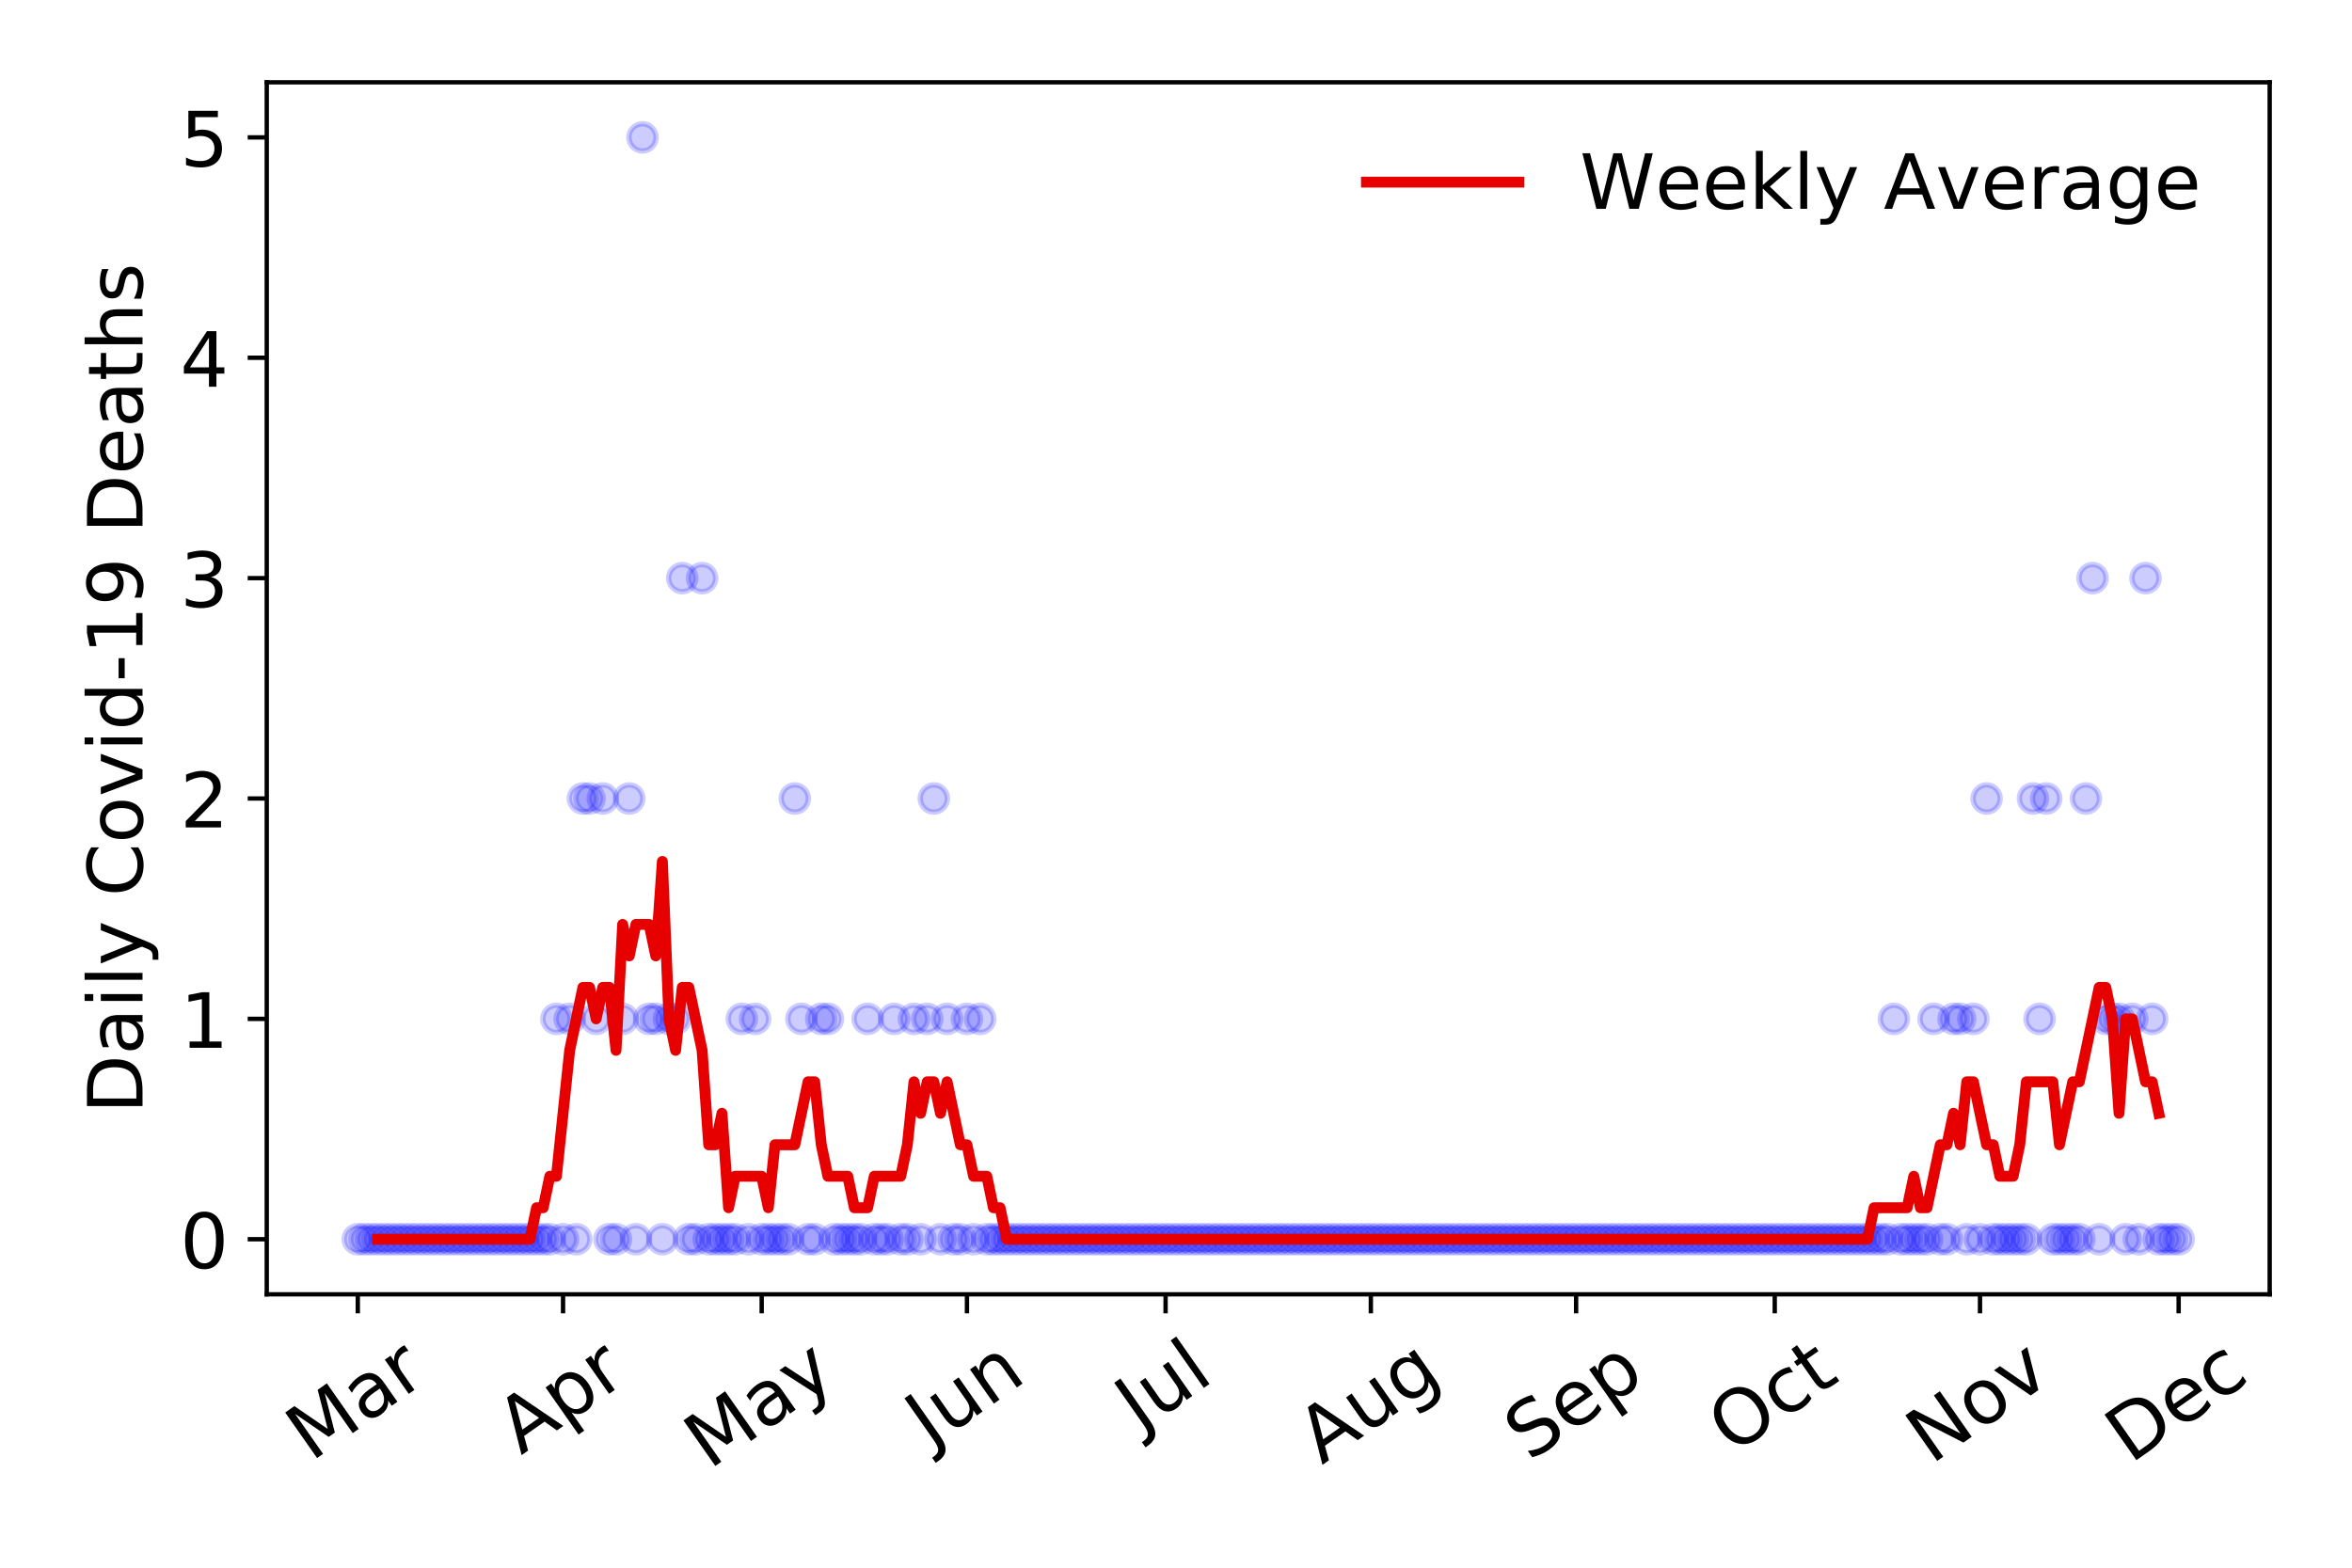 <?xml version="1.0" encoding="utf-8" standalone="no"?>
<!DOCTYPE svg PUBLIC "-//W3C//DTD SVG 1.1//EN"
  "http://www.w3.org/Graphics/SVG/1.1/DTD/svg11.dtd">
<!-- Created with matplotlib (https://matplotlib.org/) -->
<svg height="288pt" version="1.1" viewBox="0 0 432 288" width="432pt" xmlns="http://www.w3.org/2000/svg" xmlns:xlink="http://www.w3.org/1999/xlink">
 <defs>
  <style type="text/css">
*{stroke-linecap:butt;stroke-linejoin:round;}
  </style>
 </defs>
 <g id="figure_1">
  <g id="patch_1">
   <path d="M 0 288 
L 432 288 
L 432 0 
L 0 0 
z
" style="fill:#ffffff;"/>
  </g>
  <g id="axes_1">
   <g id="patch_2">
    <path d="M 48.995 237.778 
L 416.88 237.778 
L 416.88 15.12 
L 48.995 15.12 
z
" style="fill:#ffffff;"/>
   </g>
   <g id="matplotlib.axis_1">
    <g id="xtick_1">
     <g id="line2d_1">
      <defs>
       <path d="M 0 0 
L 0 3.5 
" id="m955a7b2468" style="stroke:#000000;stroke-width:0.8;"/>
      </defs>
      <g>
       <use style="stroke:#000000;stroke-width:0.8;" x="65.717" xlink:href="#m955a7b2468" y="237.778"/>
      </g>
     </g>
     <g id="text_1">
      <!-- Mar -->
      <defs>
       <path d="M 9.812 72.906 
L 24.516 72.906 
L 43.109 23.297 
L 61.812 72.906 
L 76.516 72.906 
L 76.516 0 
L 66.891 0 
L 66.891 64.016 
L 48.094 14.016 
L 38.188 14.016 
L 19.391 64.016 
L 19.391 0 
L 9.812 0 
z
" id="DejaVuSans-77"/>
       <path d="M 34.281 27.484 
Q 23.391 27.484 19.188 25 
Q 14.984 22.516 14.984 16.5 
Q 14.984 11.719 18.141 8.906 
Q 21.297 6.109 26.703 6.109 
Q 34.188 6.109 38.703 11.406 
Q 43.219 16.703 43.219 25.484 
L 43.219 27.484 
z
M 52.203 31.203 
L 52.203 0 
L 43.219 0 
L 43.219 8.297 
Q 40.141 3.328 35.547 0.953 
Q 30.953 -1.422 24.312 -1.422 
Q 15.922 -1.422 10.953 3.297 
Q 6 8.016 6 15.922 
Q 6 25.141 12.172 29.828 
Q 18.359 34.516 30.609 34.516 
L 43.219 34.516 
L 43.219 35.406 
Q 43.219 41.609 39.141 45 
Q 35.062 48.391 27.688 48.391 
Q 23 48.391 18.547 47.266 
Q 14.109 46.141 10.016 43.891 
L 10.016 52.203 
Q 14.938 54.109 19.578 55.047 
Q 24.219 56 28.609 56 
Q 40.484 56 46.344 49.844 
Q 52.203 43.703 52.203 31.203 
z
" id="DejaVuSans-97"/>
       <path d="M 41.109 46.297 
Q 39.594 47.172 37.812 47.578 
Q 36.031 48 33.891 48 
Q 26.266 48 22.188 43.047 
Q 18.109 38.094 18.109 28.812 
L 18.109 0 
L 9.078 0 
L 9.078 54.688 
L 18.109 54.688 
L 18.109 46.188 
Q 20.953 51.172 25.484 53.578 
Q 30.031 56 36.531 56 
Q 37.453 56 38.578 55.875 
Q 39.703 55.766 41.062 55.516 
z
" id="DejaVuSans-114"/>
      </defs>
      <g transform="translate(57.114 268.643)rotate(-35)scale(0.14 -0.14)">
       <use xlink:href="#DejaVuSans-77"/>
       <use x="86.279" xlink:href="#DejaVuSans-97"/>
       <use x="147.559" xlink:href="#DejaVuSans-114"/>
      </g>
     </g>
    </g>
    <g id="xtick_2">
     <g id="line2d_2">
      <g>
       <use style="stroke:#000000;stroke-width:0.8;" x="103.418" xlink:href="#m955a7b2468" y="237.778"/>
      </g>
     </g>
     <g id="text_2">
      <!-- Apr -->
      <defs>
       <path d="M 34.188 63.188 
L 20.797 26.906 
L 47.609 26.906 
z
M 28.609 72.906 
L 39.797 72.906 
L 67.578 0 
L 57.328 0 
L 50.688 18.703 
L 17.828 18.703 
L 11.188 0 
L 0.781 0 
z
" id="DejaVuSans-65"/>
       <path d="M 18.109 8.203 
L 18.109 -20.797 
L 9.078 -20.797 
L 9.078 54.688 
L 18.109 54.688 
L 18.109 46.391 
Q 20.953 51.266 25.266 53.625 
Q 29.594 56 35.594 56 
Q 45.562 56 51.781 48.094 
Q 58.016 40.188 58.016 27.297 
Q 58.016 14.406 51.781 6.484 
Q 45.562 -1.422 35.594 -1.422 
Q 29.594 -1.422 25.266 0.953 
Q 20.953 3.328 18.109 8.203 
z
M 48.688 27.297 
Q 48.688 37.203 44.609 42.844 
Q 40.531 48.484 33.406 48.484 
Q 26.266 48.484 22.188 42.844 
Q 18.109 37.203 18.109 27.297 
Q 18.109 17.391 22.188 11.75 
Q 26.266 6.109 33.406 6.109 
Q 40.531 6.109 44.609 11.75 
Q 48.688 17.391 48.688 27.297 
z
" id="DejaVuSans-112"/>
      </defs>
      <g transform="translate(95.714 267.384)rotate(-35)scale(0.14 -0.14)">
       <use xlink:href="#DejaVuSans-65"/>
       <use x="68.408" xlink:href="#DejaVuSans-112"/>
       <use x="131.885" xlink:href="#DejaVuSans-114"/>
      </g>
     </g>
    </g>
    <g id="xtick_3">
     <g id="line2d_3">
      <g>
       <use style="stroke:#000000;stroke-width:0.8;" x="139.902" xlink:href="#m955a7b2468" y="237.778"/>
      </g>
     </g>
     <g id="text_3">
      <!-- May -->
      <defs>
       <path d="M 32.172 -5.078 
Q 28.375 -14.844 24.75 -17.812 
Q 21.141 -20.797 15.094 -20.797 
L 7.906 -20.797 
L 7.906 -13.281 
L 13.188 -13.281 
Q 16.891 -13.281 18.938 -11.516 
Q 21 -9.766 23.484 -3.219 
L 25.094 0.875 
L 2.984 54.688 
L 12.5 54.688 
L 29.594 11.922 
L 46.688 54.688 
L 56.203 54.688 
z
" id="DejaVuSans-121"/>
      </defs>
      <g transform="translate(130.263 270.094)rotate(-35)scale(0.14 -0.14)">
       <use xlink:href="#DejaVuSans-77"/>
       <use x="86.279" xlink:href="#DejaVuSans-97"/>
       <use x="147.559" xlink:href="#DejaVuSans-121"/>
      </g>
     </g>
    </g>
    <g id="xtick_4">
     <g id="line2d_4">
      <g>
       <use style="stroke:#000000;stroke-width:0.8;" x="177.603" xlink:href="#m955a7b2468" y="237.778"/>
      </g>
     </g>
     <g id="text_4">
      <!-- Jun -->
      <defs>
       <path d="M 9.812 72.906 
L 19.672 72.906 
L 19.672 5.078 
Q 19.672 -8.109 14.672 -14.062 
Q 9.672 -20.016 -1.422 -20.016 
L -5.172 -20.016 
L -5.172 -11.719 
L -2.094 -11.719 
Q 4.438 -11.719 7.125 -8.047 
Q 9.812 -4.391 9.812 5.078 
z
" id="DejaVuSans-74"/>
       <path d="M 8.5 21.578 
L 8.5 54.688 
L 17.484 54.688 
L 17.484 21.922 
Q 17.484 14.156 20.5 10.266 
Q 23.531 6.391 29.594 6.391 
Q 36.859 6.391 41.078 11.031 
Q 45.312 15.672 45.312 23.688 
L 45.312 54.688 
L 54.297 54.688 
L 54.297 0 
L 45.312 0 
L 45.312 8.406 
Q 42.047 3.422 37.719 1 
Q 33.406 -1.422 27.688 -1.422 
Q 18.266 -1.422 13.375 4.438 
Q 8.5 10.297 8.5 21.578 
z
M 31.109 56 
z
" id="DejaVuSans-117"/>
       <path d="M 54.891 33.016 
L 54.891 0 
L 45.906 0 
L 45.906 32.719 
Q 45.906 40.484 42.875 44.328 
Q 39.844 48.188 33.797 48.188 
Q 26.516 48.188 22.312 43.547 
Q 18.109 38.922 18.109 30.906 
L 18.109 0 
L 9.078 0 
L 9.078 54.688 
L 18.109 54.688 
L 18.109 46.188 
Q 21.344 51.125 25.703 53.562 
Q 30.078 56 35.797 56 
Q 45.219 56 50.047 50.172 
Q 54.891 44.344 54.891 33.016 
z
" id="DejaVuSans-110"/>
      </defs>
      <g transform="translate(170.859 266.039)rotate(-35)scale(0.14 -0.14)">
       <use xlink:href="#DejaVuSans-74"/>
       <use x="29.492" xlink:href="#DejaVuSans-117"/>
       <use x="92.871" xlink:href="#DejaVuSans-110"/>
      </g>
     </g>
    </g>
    <g id="xtick_5">
     <g id="line2d_5">
      <g>
       <use style="stroke:#000000;stroke-width:0.8;" x="214.087" xlink:href="#m955a7b2468" y="237.778"/>
      </g>
     </g>
     <g id="text_5">
      <!-- Jul -->
      <defs>
       <path d="M 9.422 75.984 
L 18.406 75.984 
L 18.406 0 
L 9.422 0 
z
" id="DejaVuSans-108"/>
      </defs>
      <g transform="translate(209.384 263.181)rotate(-35)scale(0.14 -0.14)">
       <use xlink:href="#DejaVuSans-74"/>
       <use x="29.492" xlink:href="#DejaVuSans-117"/>
       <use x="92.871" xlink:href="#DejaVuSans-108"/>
      </g>
     </g>
    </g>
    <g id="xtick_6">
     <g id="line2d_6">
      <g>
       <use style="stroke:#000000;stroke-width:0.8;" x="251.788" xlink:href="#m955a7b2468" y="237.778"/>
      </g>
     </g>
     <g id="text_6">
      <!-- Aug -->
      <defs>
       <path d="M 45.406 27.984 
Q 45.406 37.75 41.375 43.109 
Q 37.359 48.484 30.078 48.484 
Q 22.859 48.484 18.828 43.109 
Q 14.797 37.75 14.797 27.984 
Q 14.797 18.266 18.828 12.891 
Q 22.859 7.516 30.078 7.516 
Q 37.359 7.516 41.375 12.891 
Q 45.406 18.266 45.406 27.984 
z
M 54.391 6.781 
Q 54.391 -7.172 48.188 -13.984 
Q 42 -20.797 29.203 -20.797 
Q 24.469 -20.797 20.266 -20.094 
Q 16.062 -19.391 12.109 -17.922 
L 12.109 -9.188 
Q 16.062 -11.328 19.922 -12.344 
Q 23.781 -13.375 27.781 -13.375 
Q 36.625 -13.375 41.016 -8.766 
Q 45.406 -4.156 45.406 5.172 
L 45.406 9.625 
Q 42.625 4.781 38.281 2.391 
Q 33.938 0 27.875 0 
Q 17.828 0 11.672 7.656 
Q 5.516 15.328 5.516 27.984 
Q 5.516 40.672 11.672 48.328 
Q 17.828 56 27.875 56 
Q 33.938 56 38.281 53.609 
Q 42.625 51.219 45.406 46.391 
L 45.406 54.688 
L 54.391 54.688 
z
" id="DejaVuSans-103"/>
      </defs>
      <g transform="translate(242.807 269.172)rotate(-35)scale(0.14 -0.14)">
       <use xlink:href="#DejaVuSans-65"/>
       <use x="68.408" xlink:href="#DejaVuSans-117"/>
       <use x="131.787" xlink:href="#DejaVuSans-103"/>
      </g>
     </g>
    </g>
    <g id="xtick_7">
     <g id="line2d_7">
      <g>
       <use style="stroke:#000000;stroke-width:0.8;" x="289.488" xlink:href="#m955a7b2468" y="237.778"/>
      </g>
     </g>
     <g id="text_7">
      <!-- Sep -->
      <defs>
       <path d="M 53.516 70.516 
L 53.516 60.891 
Q 47.906 63.578 42.922 64.891 
Q 37.938 66.219 33.297 66.219 
Q 25.25 66.219 20.875 63.094 
Q 16.5 59.969 16.5 54.203 
Q 16.5 49.359 19.406 46.891 
Q 22.312 44.438 30.422 42.922 
L 36.375 41.703 
Q 47.406 39.594 52.656 34.297 
Q 57.906 29 57.906 20.125 
Q 57.906 9.516 50.797 4.047 
Q 43.703 -1.422 29.984 -1.422 
Q 24.812 -1.422 18.969 -0.25 
Q 13.141 0.922 6.891 3.219 
L 6.891 13.375 
Q 12.891 10.016 18.656 8.297 
Q 24.422 6.594 29.984 6.594 
Q 38.422 6.594 43.016 9.906 
Q 47.609 13.234 47.609 19.391 
Q 47.609 24.75 44.312 27.781 
Q 41.016 30.812 33.5 32.328 
L 27.484 33.5 
Q 16.453 35.688 11.516 40.375 
Q 6.594 45.062 6.594 53.422 
Q 6.594 63.094 13.406 68.656 
Q 20.219 74.219 32.172 74.219 
Q 37.312 74.219 42.625 73.281 
Q 47.953 72.359 53.516 70.516 
z
" id="DejaVuSans-83"/>
       <path d="M 56.203 29.594 
L 56.203 25.203 
L 14.891 25.203 
Q 15.484 15.922 20.484 11.062 
Q 25.484 6.203 34.422 6.203 
Q 39.594 6.203 44.453 7.469 
Q 49.312 8.734 54.109 11.281 
L 54.109 2.781 
Q 49.266 0.734 44.188 -0.344 
Q 39.109 -1.422 33.891 -1.422 
Q 20.797 -1.422 13.156 6.188 
Q 5.516 13.812 5.516 26.812 
Q 5.516 40.234 12.766 48.109 
Q 20.016 56 32.328 56 
Q 43.359 56 49.781 48.891 
Q 56.203 41.797 56.203 29.594 
z
M 47.219 32.234 
Q 47.125 39.594 43.094 43.984 
Q 39.062 48.391 32.422 48.391 
Q 24.906 48.391 20.391 44.141 
Q 15.875 39.891 15.188 32.172 
z
" id="DejaVuSans-101"/>
      </defs>
      <g transform="translate(280.896 268.629)rotate(-35)scale(0.14 -0.14)">
       <use xlink:href="#DejaVuSans-83"/>
       <use x="63.477" xlink:href="#DejaVuSans-101"/>
       <use x="125" xlink:href="#DejaVuSans-112"/>
      </g>
     </g>
    </g>
    <g id="xtick_8">
     <g id="line2d_8">
      <g>
       <use style="stroke:#000000;stroke-width:0.8;" x="325.973" xlink:href="#m955a7b2468" y="237.778"/>
      </g>
     </g>
     <g id="text_8">
      <!-- Oct -->
      <defs>
       <path d="M 39.406 66.219 
Q 28.656 66.219 22.328 58.203 
Q 16.016 50.203 16.016 36.375 
Q 16.016 22.609 22.328 14.594 
Q 28.656 6.594 39.406 6.594 
Q 50.141 6.594 56.422 14.594 
Q 62.703 22.609 62.703 36.375 
Q 62.703 50.203 56.422 58.203 
Q 50.141 66.219 39.406 66.219 
z
M 39.406 74.219 
Q 54.734 74.219 63.906 63.938 
Q 73.094 53.656 73.094 36.375 
Q 73.094 19.141 63.906 8.859 
Q 54.734 -1.422 39.406 -1.422 
Q 24.031 -1.422 14.812 8.828 
Q 5.609 19.094 5.609 36.375 
Q 5.609 53.656 14.812 63.938 
Q 24.031 74.219 39.406 74.219 
z
" id="DejaVuSans-79"/>
       <path d="M 48.781 52.594 
L 48.781 44.188 
Q 44.969 46.297 41.141 47.344 
Q 37.312 48.391 33.406 48.391 
Q 24.656 48.391 19.812 42.844 
Q 14.984 37.312 14.984 27.297 
Q 14.984 17.281 19.812 11.734 
Q 24.656 6.203 33.406 6.203 
Q 37.312 6.203 41.141 7.25 
Q 44.969 8.297 48.781 10.406 
L 48.781 2.094 
Q 45.016 0.344 40.984 -0.531 
Q 36.969 -1.422 32.422 -1.422 
Q 20.062 -1.422 12.781 6.344 
Q 5.516 14.109 5.516 27.297 
Q 5.516 40.672 12.859 48.328 
Q 20.219 56 33.016 56 
Q 37.156 56 41.109 55.141 
Q 45.062 54.297 48.781 52.594 
z
" id="DejaVuSans-99"/>
       <path d="M 18.312 70.219 
L 18.312 54.688 
L 36.812 54.688 
L 36.812 47.703 
L 18.312 47.703 
L 18.312 18.016 
Q 18.312 11.328 20.141 9.422 
Q 21.969 7.516 27.594 7.516 
L 36.812 7.516 
L 36.812 0 
L 27.594 0 
Q 17.188 0 13.234 3.875 
Q 9.281 7.766 9.281 18.016 
L 9.281 47.703 
L 2.688 47.703 
L 2.688 54.688 
L 9.281 54.688 
L 9.281 70.219 
z
" id="DejaVuSans-116"/>
      </defs>
      <g transform="translate(318.274 267.377)rotate(-35)scale(0.14 -0.14)">
       <use xlink:href="#DejaVuSans-79"/>
       <use x="78.711" xlink:href="#DejaVuSans-99"/>
       <use x="133.691" xlink:href="#DejaVuSans-116"/>
      </g>
     </g>
    </g>
    <g id="xtick_9">
     <g id="line2d_9">
      <g>
       <use style="stroke:#000000;stroke-width:0.8;" x="363.673" xlink:href="#m955a7b2468" y="237.778"/>
      </g>
     </g>
     <g id="text_9">
      <!-- Nov -->
      <defs>
       <path d="M 9.812 72.906 
L 23.094 72.906 
L 55.422 11.922 
L 55.422 72.906 
L 64.984 72.906 
L 64.984 0 
L 51.703 0 
L 19.391 60.984 
L 19.391 0 
L 9.812 0 
z
" id="DejaVuSans-78"/>
       <path d="M 30.609 48.391 
Q 23.391 48.391 19.188 42.75 
Q 14.984 37.109 14.984 27.297 
Q 14.984 17.484 19.156 11.844 
Q 23.344 6.203 30.609 6.203 
Q 37.797 6.203 41.984 11.859 
Q 46.188 17.531 46.188 27.297 
Q 46.188 37.016 41.984 42.703 
Q 37.797 48.391 30.609 48.391 
z
M 30.609 56 
Q 42.328 56 49.016 48.375 
Q 55.719 40.766 55.719 27.297 
Q 55.719 13.875 49.016 6.219 
Q 42.328 -1.422 30.609 -1.422 
Q 18.844 -1.422 12.172 6.219 
Q 5.516 13.875 5.516 27.297 
Q 5.516 40.766 12.172 48.375 
Q 18.844 56 30.609 56 
z
" id="DejaVuSans-111"/>
       <path d="M 2.984 54.688 
L 12.5 54.688 
L 29.594 8.797 
L 46.688 54.688 
L 56.203 54.688 
L 35.688 0 
L 23.484 0 
z
" id="DejaVuSans-118"/>
      </defs>
      <g transform="translate(354.697 269.166)rotate(-35)scale(0.14 -0.14)">
       <use xlink:href="#DejaVuSans-78"/>
       <use x="74.805" xlink:href="#DejaVuSans-111"/>
       <use x="135.986" xlink:href="#DejaVuSans-118"/>
      </g>
     </g>
    </g>
    <g id="xtick_10">
     <g id="line2d_10">
      <g>
       <use style="stroke:#000000;stroke-width:0.8;" x="400.158" xlink:href="#m955a7b2468" y="237.778"/>
      </g>
     </g>
     <g id="text_10">
      <!-- Dec -->
      <defs>
       <path d="M 19.672 64.797 
L 19.672 8.109 
L 31.594 8.109 
Q 46.688 8.109 53.688 14.938 
Q 60.688 21.781 60.688 36.531 
Q 60.688 51.172 53.688 57.984 
Q 46.688 64.797 31.594 64.797 
z
M 9.812 72.906 
L 30.078 72.906 
Q 51.266 72.906 61.172 64.094 
Q 71.094 55.281 71.094 36.531 
Q 71.094 17.672 61.125 8.828 
Q 51.172 0 30.078 0 
L 9.812 0 
z
" id="DejaVuSans-68"/>
      </defs>
      <g transform="translate(391.277 269.032)rotate(-35)scale(0.14 -0.14)">
       <use xlink:href="#DejaVuSans-68"/>
       <use x="77.002" xlink:href="#DejaVuSans-101"/>
       <use x="138.525" xlink:href="#DejaVuSans-99"/>
      </g>
     </g>
    </g>
   </g>
   <g id="matplotlib.axis_2">
    <g id="ytick_1">
     <g id="line2d_11">
      <defs>
       <path d="M 0 0 
L -3.5 0 
" id="m76ded8be35" style="stroke:#000000;stroke-width:0.8;"/>
      </defs>
      <g>
       <use style="stroke:#000000;stroke-width:0.8;" x="48.995" xlink:href="#m76ded8be35" y="227.657"/>
      </g>
     </g>
     <g id="text_11">
      <!-- 0 -->
      <defs>
       <path d="M 31.781 66.406 
Q 24.172 66.406 20.328 58.906 
Q 16.5 51.422 16.5 36.375 
Q 16.5 21.391 20.328 13.891 
Q 24.172 6.391 31.781 6.391 
Q 39.453 6.391 43.281 13.891 
Q 47.125 21.391 47.125 36.375 
Q 47.125 51.422 43.281 58.906 
Q 39.453 66.406 31.781 66.406 
z
M 31.781 74.219 
Q 44.047 74.219 50.516 64.516 
Q 56.984 54.828 56.984 36.375 
Q 56.984 17.969 50.516 8.266 
Q 44.047 -1.422 31.781 -1.422 
Q 19.531 -1.422 13.062 8.266 
Q 6.594 17.969 6.594 36.375 
Q 6.594 54.828 13.062 64.516 
Q 19.531 74.219 31.781 74.219 
z
" id="DejaVuSans-48"/>
      </defs>
      <g transform="translate(33.087 232.976)scale(0.14 -0.14)">
       <use xlink:href="#DejaVuSans-48"/>
      </g>
     </g>
    </g>
    <g id="ytick_2">
     <g id="line2d_12">
      <g>
       <use style="stroke:#000000;stroke-width:0.8;" x="48.995" xlink:href="#m76ded8be35" y="187.174"/>
      </g>
     </g>
     <g id="text_12">
      <!-- 1 -->
      <defs>
       <path d="M 12.406 8.297 
L 28.516 8.297 
L 28.516 63.922 
L 10.984 60.406 
L 10.984 69.391 
L 28.422 72.906 
L 38.281 72.906 
L 38.281 8.297 
L 54.391 8.297 
L 54.391 0 
L 12.406 0 
z
" id="DejaVuSans-49"/>
      </defs>
      <g transform="translate(33.087 192.493)scale(0.14 -0.14)">
       <use xlink:href="#DejaVuSans-49"/>
      </g>
     </g>
    </g>
    <g id="ytick_3">
     <g id="line2d_13">
      <g>
       <use style="stroke:#000000;stroke-width:0.8;" x="48.995" xlink:href="#m76ded8be35" y="146.691"/>
      </g>
     </g>
     <g id="text_13">
      <!-- 2 -->
      <defs>
       <path d="M 19.188 8.297 
L 53.609 8.297 
L 53.609 0 
L 7.328 0 
L 7.328 8.297 
Q 12.938 14.109 22.625 23.891 
Q 32.328 33.688 34.812 36.531 
Q 39.547 41.844 41.422 45.531 
Q 43.312 49.219 43.312 52.781 
Q 43.312 58.594 39.234 62.25 
Q 35.156 65.922 28.609 65.922 
Q 23.969 65.922 18.812 64.312 
Q 13.672 62.703 7.812 59.422 
L 7.812 69.391 
Q 13.766 71.781 18.938 73 
Q 24.125 74.219 28.422 74.219 
Q 39.75 74.219 46.484 68.547 
Q 53.219 62.891 53.219 53.422 
Q 53.219 48.922 51.531 44.891 
Q 49.859 40.875 45.406 35.406 
Q 44.188 33.984 37.641 27.219 
Q 31.109 20.453 19.188 8.297 
z
" id="DejaVuSans-50"/>
      </defs>
      <g transform="translate(33.087 152.01)scale(0.14 -0.14)">
       <use xlink:href="#DejaVuSans-50"/>
      </g>
     </g>
    </g>
    <g id="ytick_4">
     <g id="line2d_14">
      <g>
       <use style="stroke:#000000;stroke-width:0.8;" x="48.995" xlink:href="#m76ded8be35" y="106.207"/>
      </g>
     </g>
     <g id="text_14">
      <!-- 3 -->
      <defs>
       <path d="M 40.578 39.312 
Q 47.656 37.797 51.625 33 
Q 55.609 28.219 55.609 21.188 
Q 55.609 10.406 48.188 4.484 
Q 40.766 -1.422 27.094 -1.422 
Q 22.516 -1.422 17.656 -0.516 
Q 12.797 0.391 7.625 2.203 
L 7.625 11.719 
Q 11.719 9.328 16.594 8.109 
Q 21.484 6.891 26.812 6.891 
Q 36.078 6.891 40.938 10.547 
Q 45.797 14.203 45.797 21.188 
Q 45.797 27.641 41.281 31.266 
Q 36.766 34.906 28.719 34.906 
L 20.219 34.906 
L 20.219 43.016 
L 29.109 43.016 
Q 36.375 43.016 40.234 45.922 
Q 44.094 48.828 44.094 54.297 
Q 44.094 59.906 40.109 62.906 
Q 36.141 65.922 28.719 65.922 
Q 24.656 65.922 20.016 65.031 
Q 15.375 64.156 9.812 62.312 
L 9.812 71.094 
Q 15.438 72.656 20.344 73.438 
Q 25.25 74.219 29.594 74.219 
Q 40.828 74.219 47.359 69.109 
Q 53.906 64.016 53.906 55.328 
Q 53.906 49.266 50.438 45.094 
Q 46.969 40.922 40.578 39.312 
z
" id="DejaVuSans-51"/>
      </defs>
      <g transform="translate(33.087 111.526)scale(0.14 -0.14)">
       <use xlink:href="#DejaVuSans-51"/>
      </g>
     </g>
    </g>
    <g id="ytick_5">
     <g id="line2d_15">
      <g>
       <use style="stroke:#000000;stroke-width:0.8;" x="48.995" xlink:href="#m76ded8be35" y="65.724"/>
      </g>
     </g>
     <g id="text_15">
      <!-- 4 -->
      <defs>
       <path d="M 37.797 64.312 
L 12.891 25.391 
L 37.797 25.391 
z
M 35.203 72.906 
L 47.609 72.906 
L 47.609 25.391 
L 58.016 25.391 
L 58.016 17.188 
L 47.609 17.188 
L 47.609 0 
L 37.797 0 
L 37.797 17.188 
L 4.891 17.188 
L 4.891 26.703 
z
" id="DejaVuSans-52"/>
      </defs>
      <g transform="translate(33.087 71.043)scale(0.14 -0.14)">
       <use xlink:href="#DejaVuSans-52"/>
      </g>
     </g>
    </g>
    <g id="ytick_6">
     <g id="line2d_16">
      <g>
       <use style="stroke:#000000;stroke-width:0.8;" x="48.995" xlink:href="#m76ded8be35" y="25.241"/>
      </g>
     </g>
     <g id="text_16">
      <!-- 5 -->
      <defs>
       <path d="M 10.797 72.906 
L 49.516 72.906 
L 49.516 64.594 
L 19.828 64.594 
L 19.828 46.734 
Q 21.969 47.469 24.109 47.828 
Q 26.266 48.188 28.422 48.188 
Q 40.625 48.188 47.75 41.5 
Q 54.891 34.812 54.891 23.391 
Q 54.891 11.625 47.562 5.094 
Q 40.234 -1.422 26.906 -1.422 
Q 22.312 -1.422 17.547 -0.641 
Q 12.797 0.141 7.719 1.703 
L 7.719 11.625 
Q 12.109 9.234 16.797 8.062 
Q 21.484 6.891 26.703 6.891 
Q 35.156 6.891 40.078 11.328 
Q 45.016 15.766 45.016 23.391 
Q 45.016 31 40.078 35.438 
Q 35.156 39.891 26.703 39.891 
Q 22.75 39.891 18.812 39.016 
Q 14.891 38.141 10.797 36.281 
z
" id="DejaVuSans-53"/>
      </defs>
      <g transform="translate(33.087 30.56)scale(0.14 -0.14)">
       <use xlink:href="#DejaVuSans-53"/>
      </g>
     </g>
    </g>
    <g id="text_17">
     <!-- Daily Covid-19 Deaths -->
     <defs>
      <path d="M 9.422 54.688 
L 18.406 54.688 
L 18.406 0 
L 9.422 0 
z
M 9.422 75.984 
L 18.406 75.984 
L 18.406 64.594 
L 9.422 64.594 
z
" id="DejaVuSans-105"/>
      <path id="DejaVuSans-32"/>
      <path d="M 64.406 67.281 
L 64.406 56.891 
Q 59.422 61.531 53.781 63.812 
Q 48.141 66.109 41.797 66.109 
Q 29.297 66.109 22.656 58.469 
Q 16.016 50.828 16.016 36.375 
Q 16.016 21.969 22.656 14.328 
Q 29.297 6.688 41.797 6.688 
Q 48.141 6.688 53.781 8.984 
Q 59.422 11.281 64.406 15.922 
L 64.406 5.609 
Q 59.234 2.094 53.438 0.328 
Q 47.656 -1.422 41.219 -1.422 
Q 24.656 -1.422 15.125 8.703 
Q 5.609 18.844 5.609 36.375 
Q 5.609 53.953 15.125 64.078 
Q 24.656 74.219 41.219 74.219 
Q 47.75 74.219 53.531 72.484 
Q 59.328 70.75 64.406 67.281 
z
" id="DejaVuSans-67"/>
      <path d="M 45.406 46.391 
L 45.406 75.984 
L 54.391 75.984 
L 54.391 0 
L 45.406 0 
L 45.406 8.203 
Q 42.578 3.328 38.25 0.953 
Q 33.938 -1.422 27.875 -1.422 
Q 17.969 -1.422 11.734 6.484 
Q 5.516 14.406 5.516 27.297 
Q 5.516 40.188 11.734 48.094 
Q 17.969 56 27.875 56 
Q 33.938 56 38.25 53.625 
Q 42.578 51.266 45.406 46.391 
z
M 14.797 27.297 
Q 14.797 17.391 18.875 11.75 
Q 22.953 6.109 30.078 6.109 
Q 37.203 6.109 41.297 11.75 
Q 45.406 17.391 45.406 27.297 
Q 45.406 37.203 41.297 42.844 
Q 37.203 48.484 30.078 48.484 
Q 22.953 48.484 18.875 42.844 
Q 14.797 37.203 14.797 27.297 
z
" id="DejaVuSans-100"/>
      <path d="M 4.891 31.391 
L 31.203 31.391 
L 31.203 23.391 
L 4.891 23.391 
z
" id="DejaVuSans-45"/>
      <path d="M 10.984 1.516 
L 10.984 10.5 
Q 14.703 8.734 18.5 7.812 
Q 22.312 6.891 25.984 6.891 
Q 35.75 6.891 40.891 13.453 
Q 46.047 20.016 46.781 33.406 
Q 43.953 29.203 39.594 26.953 
Q 35.25 24.703 29.984 24.703 
Q 19.047 24.703 12.672 31.312 
Q 6.297 37.938 6.297 49.422 
Q 6.297 60.641 12.938 67.422 
Q 19.578 74.219 30.609 74.219 
Q 43.266 74.219 49.922 64.516 
Q 56.594 54.828 56.594 36.375 
Q 56.594 19.141 48.406 8.859 
Q 40.234 -1.422 26.422 -1.422 
Q 22.703 -1.422 18.891 -0.688 
Q 15.094 0.047 10.984 1.516 
z
M 30.609 32.422 
Q 37.25 32.422 41.125 36.953 
Q 45.016 41.5 45.016 49.422 
Q 45.016 57.281 41.125 61.844 
Q 37.25 66.406 30.609 66.406 
Q 23.969 66.406 20.094 61.844 
Q 16.219 57.281 16.219 49.422 
Q 16.219 41.5 20.094 36.953 
Q 23.969 32.422 30.609 32.422 
z
" id="DejaVuSans-57"/>
      <path d="M 54.891 33.016 
L 54.891 0 
L 45.906 0 
L 45.906 32.719 
Q 45.906 40.484 42.875 44.328 
Q 39.844 48.188 33.797 48.188 
Q 26.516 48.188 22.312 43.547 
Q 18.109 38.922 18.109 30.906 
L 18.109 0 
L 9.078 0 
L 9.078 75.984 
L 18.109 75.984 
L 18.109 46.188 
Q 21.344 51.125 25.703 53.562 
Q 30.078 56 35.797 56 
Q 45.219 56 50.047 50.172 
Q 54.891 44.344 54.891 33.016 
z
" id="DejaVuSans-104"/>
      <path d="M 44.281 53.078 
L 44.281 44.578 
Q 40.484 46.531 36.375 47.5 
Q 32.281 48.484 27.875 48.484 
Q 21.188 48.484 17.844 46.438 
Q 14.5 44.391 14.5 40.281 
Q 14.5 37.156 16.891 35.375 
Q 19.281 33.594 26.516 31.984 
L 29.594 31.297 
Q 39.156 29.25 43.188 25.516 
Q 47.219 21.781 47.219 15.094 
Q 47.219 7.469 41.188 3.016 
Q 35.156 -1.422 24.609 -1.422 
Q 20.219 -1.422 15.453 -0.562 
Q 10.688 0.297 5.422 2 
L 5.422 11.281 
Q 10.406 8.688 15.234 7.391 
Q 20.062 6.109 24.812 6.109 
Q 31.156 6.109 34.562 8.281 
Q 37.984 10.453 37.984 14.406 
Q 37.984 18.062 35.516 20.016 
Q 33.062 21.969 24.703 23.781 
L 21.578 24.516 
Q 13.234 26.266 9.516 29.906 
Q 5.812 33.547 5.812 39.891 
Q 5.812 47.609 11.281 51.797 
Q 16.75 56 26.812 56 
Q 31.781 56 36.172 55.266 
Q 40.578 54.547 44.281 53.078 
z
" id="DejaVuSans-115"/>
     </defs>
     <g transform="translate(26.176 204.56)rotate(-90)scale(0.14 -0.14)">
      <use xlink:href="#DejaVuSans-68"/>
      <use x="77.002" xlink:href="#DejaVuSans-97"/>
      <use x="138.281" xlink:href="#DejaVuSans-105"/>
      <use x="166.064" xlink:href="#DejaVuSans-108"/>
      <use x="193.848" xlink:href="#DejaVuSans-121"/>
      <use x="253.027" xlink:href="#DejaVuSans-32"/>
      <use x="284.814" xlink:href="#DejaVuSans-67"/>
      <use x="354.639" xlink:href="#DejaVuSans-111"/>
      <use x="415.82" xlink:href="#DejaVuSans-118"/>
      <use x="475" xlink:href="#DejaVuSans-105"/>
      <use x="502.783" xlink:href="#DejaVuSans-100"/>
      <use x="566.26" xlink:href="#DejaVuSans-45"/>
      <use x="602.344" xlink:href="#DejaVuSans-49"/>
      <use x="665.967" xlink:href="#DejaVuSans-57"/>
      <use x="729.59" xlink:href="#DejaVuSans-32"/>
      <use x="761.377" xlink:href="#DejaVuSans-68"/>
      <use x="838.379" xlink:href="#DejaVuSans-101"/>
      <use x="899.902" xlink:href="#DejaVuSans-97"/>
      <use x="961.182" xlink:href="#DejaVuSans-116"/>
      <use x="1000.391" xlink:href="#DejaVuSans-104"/>
      <use x="1063.77" xlink:href="#DejaVuSans-115"/>
     </g>
    </g>
   </g>
   <g id="line2d_17">
    <defs>
     <path d="M 0 2.5 
C 0.663 2.5 1.299 2.237 1.768 1.768 
C 2.237 1.299 2.5 0.663 2.5 0 
C 2.5 -0.663 2.237 -1.299 1.768 -1.768 
C 1.299 -2.237 0.663 -2.5 0 -2.5 
C -0.663 -2.5 -1.299 -2.237 -1.768 -1.768 
C -2.237 -1.299 -2.5 -0.663 -2.5 0 
C -2.5 0.663 -2.237 1.299 -1.768 1.768 
C -1.299 2.237 -0.663 2.5 0 2.5 
z
" id="mdb5965dad5" style="stroke:#0000ff;stroke-opacity:0.2;"/>
    </defs>
    <g clip-path="url(#p9bf00c557d)">
     <use style="fill:#0000ff;fill-opacity:0.2;stroke:#0000ff;stroke-opacity:0.2;" x="65.717" xlink:href="#mdb5965dad5" y="227.657"/>
     <use style="fill:#0000ff;fill-opacity:0.2;stroke:#0000ff;stroke-opacity:0.2;" x="66.933" xlink:href="#mdb5965dad5" y="227.657"/>
     <use style="fill:#0000ff;fill-opacity:0.2;stroke:#0000ff;stroke-opacity:0.2;" x="68.149" xlink:href="#mdb5965dad5" y="227.657"/>
     <use style="fill:#0000ff;fill-opacity:0.2;stroke:#0000ff;stroke-opacity:0.2;" x="69.365" xlink:href="#mdb5965dad5" y="227.657"/>
     <use style="fill:#0000ff;fill-opacity:0.2;stroke:#0000ff;stroke-opacity:0.2;" x="70.582" xlink:href="#mdb5965dad5" y="227.657"/>
     <use style="fill:#0000ff;fill-opacity:0.2;stroke:#0000ff;stroke-opacity:0.2;" x="71.798" xlink:href="#mdb5965dad5" y="227.657"/>
     <use style="fill:#0000ff;fill-opacity:0.2;stroke:#0000ff;stroke-opacity:0.2;" x="73.014" xlink:href="#mdb5965dad5" y="227.657"/>
     <use style="fill:#0000ff;fill-opacity:0.2;stroke:#0000ff;stroke-opacity:0.2;" x="74.23" xlink:href="#mdb5965dad5" y="227.657"/>
     <use style="fill:#0000ff;fill-opacity:0.2;stroke:#0000ff;stroke-opacity:0.2;" x="75.446" xlink:href="#mdb5965dad5" y="227.657"/>
     <use style="fill:#0000ff;fill-opacity:0.2;stroke:#0000ff;stroke-opacity:0.2;" x="76.662" xlink:href="#mdb5965dad5" y="227.657"/>
     <use style="fill:#0000ff;fill-opacity:0.2;stroke:#0000ff;stroke-opacity:0.2;" x="77.879" xlink:href="#mdb5965dad5" y="227.657"/>
     <use style="fill:#0000ff;fill-opacity:0.2;stroke:#0000ff;stroke-opacity:0.2;" x="79.095" xlink:href="#mdb5965dad5" y="227.657"/>
     <use style="fill:#0000ff;fill-opacity:0.2;stroke:#0000ff;stroke-opacity:0.2;" x="80.311" xlink:href="#mdb5965dad5" y="227.657"/>
     <use style="fill:#0000ff;fill-opacity:0.2;stroke:#0000ff;stroke-opacity:0.2;" x="81.527" xlink:href="#mdb5965dad5" y="227.657"/>
     <use style="fill:#0000ff;fill-opacity:0.2;stroke:#0000ff;stroke-opacity:0.2;" x="82.743" xlink:href="#mdb5965dad5" y="227.657"/>
     <use style="fill:#0000ff;fill-opacity:0.2;stroke:#0000ff;stroke-opacity:0.2;" x="83.959" xlink:href="#mdb5965dad5" y="227.657"/>
     <use style="fill:#0000ff;fill-opacity:0.2;stroke:#0000ff;stroke-opacity:0.2;" x="85.175" xlink:href="#mdb5965dad5" y="227.657"/>
     <use style="fill:#0000ff;fill-opacity:0.2;stroke:#0000ff;stroke-opacity:0.2;" x="86.392" xlink:href="#mdb5965dad5" y="227.657"/>
     <use style="fill:#0000ff;fill-opacity:0.2;stroke:#0000ff;stroke-opacity:0.2;" x="87.608" xlink:href="#mdb5965dad5" y="227.657"/>
     <use style="fill:#0000ff;fill-opacity:0.2;stroke:#0000ff;stroke-opacity:0.2;" x="88.824" xlink:href="#mdb5965dad5" y="227.657"/>
     <use style="fill:#0000ff;fill-opacity:0.2;stroke:#0000ff;stroke-opacity:0.2;" x="90.04" xlink:href="#mdb5965dad5" y="227.657"/>
     <use style="fill:#0000ff;fill-opacity:0.2;stroke:#0000ff;stroke-opacity:0.2;" x="91.256" xlink:href="#mdb5965dad5" y="227.657"/>
     <use style="fill:#0000ff;fill-opacity:0.2;stroke:#0000ff;stroke-opacity:0.2;" x="92.472" xlink:href="#mdb5965dad5" y="227.657"/>
     <use style="fill:#0000ff;fill-opacity:0.2;stroke:#0000ff;stroke-opacity:0.2;" x="93.688" xlink:href="#mdb5965dad5" y="227.657"/>
     <use style="fill:#0000ff;fill-opacity:0.2;stroke:#0000ff;stroke-opacity:0.2;" x="94.905" xlink:href="#mdb5965dad5" y="227.657"/>
     <use style="fill:#0000ff;fill-opacity:0.2;stroke:#0000ff;stroke-opacity:0.2;" x="96.121" xlink:href="#mdb5965dad5" y="227.657"/>
     <use style="fill:#0000ff;fill-opacity:0.2;stroke:#0000ff;stroke-opacity:0.2;" x="97.337" xlink:href="#mdb5965dad5" y="227.657"/>
     <use style="fill:#0000ff;fill-opacity:0.2;stroke:#0000ff;stroke-opacity:0.2;" x="98.553" xlink:href="#mdb5965dad5" y="227.657"/>
     <use style="fill:#0000ff;fill-opacity:0.2;stroke:#0000ff;stroke-opacity:0.2;" x="99.769" xlink:href="#mdb5965dad5" y="227.657"/>
     <use style="fill:#0000ff;fill-opacity:0.2;stroke:#0000ff;stroke-opacity:0.2;" x="100.985" xlink:href="#mdb5965dad5" y="227.657"/>
     <use style="fill:#0000ff;fill-opacity:0.2;stroke:#0000ff;stroke-opacity:0.2;" x="102.202" xlink:href="#mdb5965dad5" y="187.174"/>
     <use style="fill:#0000ff;fill-opacity:0.2;stroke:#0000ff;stroke-opacity:0.2;" x="103.418" xlink:href="#mdb5965dad5" y="227.657"/>
     <use style="fill:#0000ff;fill-opacity:0.2;stroke:#0000ff;stroke-opacity:0.2;" x="104.634" xlink:href="#mdb5965dad5" y="187.174"/>
     <use style="fill:#0000ff;fill-opacity:0.2;stroke:#0000ff;stroke-opacity:0.2;" x="105.85" xlink:href="#mdb5965dad5" y="227.657"/>
     <use style="fill:#0000ff;fill-opacity:0.2;stroke:#0000ff;stroke-opacity:0.2;" x="107.066" xlink:href="#mdb5965dad5" y="146.691"/>
     <use style="fill:#0000ff;fill-opacity:0.2;stroke:#0000ff;stroke-opacity:0.2;" x="108.282" xlink:href="#mdb5965dad5" y="146.691"/>
     <use style="fill:#0000ff;fill-opacity:0.2;stroke:#0000ff;stroke-opacity:0.2;" x="109.498" xlink:href="#mdb5965dad5" y="187.174"/>
     <use style="fill:#0000ff;fill-opacity:0.2;stroke:#0000ff;stroke-opacity:0.2;" x="110.715" xlink:href="#mdb5965dad5" y="146.691"/>
     <use style="fill:#0000ff;fill-opacity:0.2;stroke:#0000ff;stroke-opacity:0.2;" x="111.931" xlink:href="#mdb5965dad5" y="227.657"/>
     <use style="fill:#0000ff;fill-opacity:0.2;stroke:#0000ff;stroke-opacity:0.2;" x="113.147" xlink:href="#mdb5965dad5" y="227.657"/>
     <use style="fill:#0000ff;fill-opacity:0.2;stroke:#0000ff;stroke-opacity:0.2;" x="114.363" xlink:href="#mdb5965dad5" y="187.174"/>
     <use style="fill:#0000ff;fill-opacity:0.2;stroke:#0000ff;stroke-opacity:0.2;" x="115.579" xlink:href="#mdb5965dad5" y="146.691"/>
     <use style="fill:#0000ff;fill-opacity:0.2;stroke:#0000ff;stroke-opacity:0.2;" x="116.795" xlink:href="#mdb5965dad5" y="227.657"/>
     <use style="fill:#0000ff;fill-opacity:0.2;stroke:#0000ff;stroke-opacity:0.2;" x="118.011" xlink:href="#mdb5965dad5" y="25.241"/>
     <use style="fill:#0000ff;fill-opacity:0.2;stroke:#0000ff;stroke-opacity:0.2;" x="119.228" xlink:href="#mdb5965dad5" y="187.174"/>
     <use style="fill:#0000ff;fill-opacity:0.2;stroke:#0000ff;stroke-opacity:0.2;" x="120.444" xlink:href="#mdb5965dad5" y="187.174"/>
     <use style="fill:#0000ff;fill-opacity:0.2;stroke:#0000ff;stroke-opacity:0.2;" x="121.66" xlink:href="#mdb5965dad5" y="227.657"/>
     <use style="fill:#0000ff;fill-opacity:0.2;stroke:#0000ff;stroke-opacity:0.2;" x="122.876" xlink:href="#mdb5965dad5" y="187.174"/>
     <use style="fill:#0000ff;fill-opacity:0.2;stroke:#0000ff;stroke-opacity:0.2;" x="124.092" xlink:href="#mdb5965dad5" y="187.174"/>
     <use style="fill:#0000ff;fill-opacity:0.2;stroke:#0000ff;stroke-opacity:0.2;" x="125.308" xlink:href="#mdb5965dad5" y="106.207"/>
     <use style="fill:#0000ff;fill-opacity:0.2;stroke:#0000ff;stroke-opacity:0.2;" x="126.524" xlink:href="#mdb5965dad5" y="227.657"/>
     <use style="fill:#0000ff;fill-opacity:0.2;stroke:#0000ff;stroke-opacity:0.2;" x="127.741" xlink:href="#mdb5965dad5" y="227.657"/>
     <use style="fill:#0000ff;fill-opacity:0.2;stroke:#0000ff;stroke-opacity:0.2;" x="128.957" xlink:href="#mdb5965dad5" y="106.207"/>
     <use style="fill:#0000ff;fill-opacity:0.2;stroke:#0000ff;stroke-opacity:0.2;" x="130.173" xlink:href="#mdb5965dad5" y="227.657"/>
     <use style="fill:#0000ff;fill-opacity:0.2;stroke:#0000ff;stroke-opacity:0.2;" x="131.389" xlink:href="#mdb5965dad5" y="227.657"/>
     <use style="fill:#0000ff;fill-opacity:0.2;stroke:#0000ff;stroke-opacity:0.2;" x="132.605" xlink:href="#mdb5965dad5" y="227.657"/>
     <use style="fill:#0000ff;fill-opacity:0.2;stroke:#0000ff;stroke-opacity:0.2;" x="133.821" xlink:href="#mdb5965dad5" y="227.657"/>
     <use style="fill:#0000ff;fill-opacity:0.2;stroke:#0000ff;stroke-opacity:0.2;" x="135.038" xlink:href="#mdb5965dad5" y="227.657"/>
     <use style="fill:#0000ff;fill-opacity:0.2;stroke:#0000ff;stroke-opacity:0.2;" x="136.254" xlink:href="#mdb5965dad5" y="187.174"/>
     <use style="fill:#0000ff;fill-opacity:0.2;stroke:#0000ff;stroke-opacity:0.2;" x="137.47" xlink:href="#mdb5965dad5" y="227.657"/>
     <use style="fill:#0000ff;fill-opacity:0.2;stroke:#0000ff;stroke-opacity:0.2;" x="138.686" xlink:href="#mdb5965dad5" y="187.174"/>
     <use style="fill:#0000ff;fill-opacity:0.2;stroke:#0000ff;stroke-opacity:0.2;" x="139.902" xlink:href="#mdb5965dad5" y="227.657"/>
     <use style="fill:#0000ff;fill-opacity:0.2;stroke:#0000ff;stroke-opacity:0.2;" x="141.118" xlink:href="#mdb5965dad5" y="227.657"/>
     <use style="fill:#0000ff;fill-opacity:0.2;stroke:#0000ff;stroke-opacity:0.2;" x="142.334" xlink:href="#mdb5965dad5" y="227.657"/>
     <use style="fill:#0000ff;fill-opacity:0.2;stroke:#0000ff;stroke-opacity:0.2;" x="143.551" xlink:href="#mdb5965dad5" y="227.657"/>
     <use style="fill:#0000ff;fill-opacity:0.2;stroke:#0000ff;stroke-opacity:0.2;" x="144.767" xlink:href="#mdb5965dad5" y="227.657"/>
     <use style="fill:#0000ff;fill-opacity:0.2;stroke:#0000ff;stroke-opacity:0.2;" x="145.983" xlink:href="#mdb5965dad5" y="146.691"/>
     <use style="fill:#0000ff;fill-opacity:0.2;stroke:#0000ff;stroke-opacity:0.2;" x="147.199" xlink:href="#mdb5965dad5" y="187.174"/>
     <use style="fill:#0000ff;fill-opacity:0.2;stroke:#0000ff;stroke-opacity:0.2;" x="148.415" xlink:href="#mdb5965dad5" y="227.657"/>
     <use style="fill:#0000ff;fill-opacity:0.2;stroke:#0000ff;stroke-opacity:0.2;" x="149.631" xlink:href="#mdb5965dad5" y="227.657"/>
     <use style="fill:#0000ff;fill-opacity:0.2;stroke:#0000ff;stroke-opacity:0.2;" x="150.847" xlink:href="#mdb5965dad5" y="187.174"/>
     <use style="fill:#0000ff;fill-opacity:0.2;stroke:#0000ff;stroke-opacity:0.2;" x="152.064" xlink:href="#mdb5965dad5" y="187.174"/>
     <use style="fill:#0000ff;fill-opacity:0.2;stroke:#0000ff;stroke-opacity:0.2;" x="153.28" xlink:href="#mdb5965dad5" y="227.657"/>
     <use style="fill:#0000ff;fill-opacity:0.2;stroke:#0000ff;stroke-opacity:0.2;" x="154.496" xlink:href="#mdb5965dad5" y="227.657"/>
     <use style="fill:#0000ff;fill-opacity:0.2;stroke:#0000ff;stroke-opacity:0.2;" x="155.712" xlink:href="#mdb5965dad5" y="227.657"/>
     <use style="fill:#0000ff;fill-opacity:0.2;stroke:#0000ff;stroke-opacity:0.2;" x="156.928" xlink:href="#mdb5965dad5" y="227.657"/>
     <use style="fill:#0000ff;fill-opacity:0.2;stroke:#0000ff;stroke-opacity:0.2;" x="158.144" xlink:href="#mdb5965dad5" y="227.657"/>
     <use style="fill:#0000ff;fill-opacity:0.2;stroke:#0000ff;stroke-opacity:0.2;" x="159.361" xlink:href="#mdb5965dad5" y="187.174"/>
     <use style="fill:#0000ff;fill-opacity:0.2;stroke:#0000ff;stroke-opacity:0.2;" x="160.577" xlink:href="#mdb5965dad5" y="227.657"/>
     <use style="fill:#0000ff;fill-opacity:0.2;stroke:#0000ff;stroke-opacity:0.2;" x="161.793" xlink:href="#mdb5965dad5" y="227.657"/>
     <use style="fill:#0000ff;fill-opacity:0.2;stroke:#0000ff;stroke-opacity:0.2;" x="163.009" xlink:href="#mdb5965dad5" y="227.657"/>
     <use style="fill:#0000ff;fill-opacity:0.2;stroke:#0000ff;stroke-opacity:0.2;" x="164.225" xlink:href="#mdb5965dad5" y="187.174"/>
     <use style="fill:#0000ff;fill-opacity:0.2;stroke:#0000ff;stroke-opacity:0.2;" x="165.441" xlink:href="#mdb5965dad5" y="227.657"/>
     <use style="fill:#0000ff;fill-opacity:0.2;stroke:#0000ff;stroke-opacity:0.2;" x="166.657" xlink:href="#mdb5965dad5" y="227.657"/>
     <use style="fill:#0000ff;fill-opacity:0.2;stroke:#0000ff;stroke-opacity:0.2;" x="167.874" xlink:href="#mdb5965dad5" y="187.174"/>
     <use style="fill:#0000ff;fill-opacity:0.2;stroke:#0000ff;stroke-opacity:0.2;" x="169.09" xlink:href="#mdb5965dad5" y="227.657"/>
     <use style="fill:#0000ff;fill-opacity:0.2;stroke:#0000ff;stroke-opacity:0.2;" x="170.306" xlink:href="#mdb5965dad5" y="187.174"/>
     <use style="fill:#0000ff;fill-opacity:0.2;stroke:#0000ff;stroke-opacity:0.2;" x="171.522" xlink:href="#mdb5965dad5" y="146.691"/>
     <use style="fill:#0000ff;fill-opacity:0.2;stroke:#0000ff;stroke-opacity:0.2;" x="172.738" xlink:href="#mdb5965dad5" y="227.657"/>
     <use style="fill:#0000ff;fill-opacity:0.2;stroke:#0000ff;stroke-opacity:0.2;" x="173.954" xlink:href="#mdb5965dad5" y="187.174"/>
     <use style="fill:#0000ff;fill-opacity:0.2;stroke:#0000ff;stroke-opacity:0.2;" x="175.17" xlink:href="#mdb5965dad5" y="227.657"/>
     <use style="fill:#0000ff;fill-opacity:0.2;stroke:#0000ff;stroke-opacity:0.2;" x="176.387" xlink:href="#mdb5965dad5" y="227.657"/>
     <use style="fill:#0000ff;fill-opacity:0.2;stroke:#0000ff;stroke-opacity:0.2;" x="177.603" xlink:href="#mdb5965dad5" y="187.174"/>
     <use style="fill:#0000ff;fill-opacity:0.2;stroke:#0000ff;stroke-opacity:0.2;" x="178.819" xlink:href="#mdb5965dad5" y="227.657"/>
     <use style="fill:#0000ff;fill-opacity:0.2;stroke:#0000ff;stroke-opacity:0.2;" x="180.035" xlink:href="#mdb5965dad5" y="187.174"/>
     <use style="fill:#0000ff;fill-opacity:0.2;stroke:#0000ff;stroke-opacity:0.2;" x="181.251" xlink:href="#mdb5965dad5" y="227.657"/>
     <use style="fill:#0000ff;fill-opacity:0.2;stroke:#0000ff;stroke-opacity:0.2;" x="182.467" xlink:href="#mdb5965dad5" y="227.657"/>
     <use style="fill:#0000ff;fill-opacity:0.2;stroke:#0000ff;stroke-opacity:0.2;" x="183.683" xlink:href="#mdb5965dad5" y="227.657"/>
     <use style="fill:#0000ff;fill-opacity:0.2;stroke:#0000ff;stroke-opacity:0.2;" x="184.9" xlink:href="#mdb5965dad5" y="227.657"/>
     <use style="fill:#0000ff;fill-opacity:0.2;stroke:#0000ff;stroke-opacity:0.2;" x="186.116" xlink:href="#mdb5965dad5" y="227.657"/>
     <use style="fill:#0000ff;fill-opacity:0.2;stroke:#0000ff;stroke-opacity:0.2;" x="187.332" xlink:href="#mdb5965dad5" y="227.657"/>
     <use style="fill:#0000ff;fill-opacity:0.2;stroke:#0000ff;stroke-opacity:0.2;" x="188.548" xlink:href="#mdb5965dad5" y="227.657"/>
     <use style="fill:#0000ff;fill-opacity:0.2;stroke:#0000ff;stroke-opacity:0.2;" x="189.764" xlink:href="#mdb5965dad5" y="227.657"/>
     <use style="fill:#0000ff;fill-opacity:0.2;stroke:#0000ff;stroke-opacity:0.2;" x="190.98" xlink:href="#mdb5965dad5" y="227.657"/>
     <use style="fill:#0000ff;fill-opacity:0.2;stroke:#0000ff;stroke-opacity:0.2;" x="192.197" xlink:href="#mdb5965dad5" y="227.657"/>
     <use style="fill:#0000ff;fill-opacity:0.2;stroke:#0000ff;stroke-opacity:0.2;" x="193.413" xlink:href="#mdb5965dad5" y="227.657"/>
     <use style="fill:#0000ff;fill-opacity:0.2;stroke:#0000ff;stroke-opacity:0.2;" x="194.629" xlink:href="#mdb5965dad5" y="227.657"/>
     <use style="fill:#0000ff;fill-opacity:0.2;stroke:#0000ff;stroke-opacity:0.2;" x="195.845" xlink:href="#mdb5965dad5" y="227.657"/>
     <use style="fill:#0000ff;fill-opacity:0.2;stroke:#0000ff;stroke-opacity:0.2;" x="197.061" xlink:href="#mdb5965dad5" y="227.657"/>
     <use style="fill:#0000ff;fill-opacity:0.2;stroke:#0000ff;stroke-opacity:0.2;" x="198.277" xlink:href="#mdb5965dad5" y="227.657"/>
     <use style="fill:#0000ff;fill-opacity:0.2;stroke:#0000ff;stroke-opacity:0.2;" x="199.493" xlink:href="#mdb5965dad5" y="227.657"/>
     <use style="fill:#0000ff;fill-opacity:0.2;stroke:#0000ff;stroke-opacity:0.2;" x="200.71" xlink:href="#mdb5965dad5" y="227.657"/>
     <use style="fill:#0000ff;fill-opacity:0.2;stroke:#0000ff;stroke-opacity:0.2;" x="201.926" xlink:href="#mdb5965dad5" y="227.657"/>
     <use style="fill:#0000ff;fill-opacity:0.2;stroke:#0000ff;stroke-opacity:0.2;" x="203.142" xlink:href="#mdb5965dad5" y="227.657"/>
     <use style="fill:#0000ff;fill-opacity:0.2;stroke:#0000ff;stroke-opacity:0.2;" x="204.358" xlink:href="#mdb5965dad5" y="227.657"/>
     <use style="fill:#0000ff;fill-opacity:0.2;stroke:#0000ff;stroke-opacity:0.2;" x="205.574" xlink:href="#mdb5965dad5" y="227.657"/>
     <use style="fill:#0000ff;fill-opacity:0.2;stroke:#0000ff;stroke-opacity:0.2;" x="206.79" xlink:href="#mdb5965dad5" y="227.657"/>
     <use style="fill:#0000ff;fill-opacity:0.2;stroke:#0000ff;stroke-opacity:0.2;" x="208.006" xlink:href="#mdb5965dad5" y="227.657"/>
     <use style="fill:#0000ff;fill-opacity:0.2;stroke:#0000ff;stroke-opacity:0.2;" x="209.223" xlink:href="#mdb5965dad5" y="227.657"/>
     <use style="fill:#0000ff;fill-opacity:0.2;stroke:#0000ff;stroke-opacity:0.2;" x="210.439" xlink:href="#mdb5965dad5" y="227.657"/>
     <use style="fill:#0000ff;fill-opacity:0.2;stroke:#0000ff;stroke-opacity:0.2;" x="211.655" xlink:href="#mdb5965dad5" y="227.657"/>
     <use style="fill:#0000ff;fill-opacity:0.2;stroke:#0000ff;stroke-opacity:0.2;" x="212.871" xlink:href="#mdb5965dad5" y="227.657"/>
     <use style="fill:#0000ff;fill-opacity:0.2;stroke:#0000ff;stroke-opacity:0.2;" x="214.087" xlink:href="#mdb5965dad5" y="227.657"/>
     <use style="fill:#0000ff;fill-opacity:0.2;stroke:#0000ff;stroke-opacity:0.2;" x="215.303" xlink:href="#mdb5965dad5" y="227.657"/>
     <use style="fill:#0000ff;fill-opacity:0.2;stroke:#0000ff;stroke-opacity:0.2;" x="216.519" xlink:href="#mdb5965dad5" y="227.657"/>
     <use style="fill:#0000ff;fill-opacity:0.2;stroke:#0000ff;stroke-opacity:0.2;" x="217.736" xlink:href="#mdb5965dad5" y="227.657"/>
     <use style="fill:#0000ff;fill-opacity:0.2;stroke:#0000ff;stroke-opacity:0.2;" x="218.952" xlink:href="#mdb5965dad5" y="227.657"/>
     <use style="fill:#0000ff;fill-opacity:0.2;stroke:#0000ff;stroke-opacity:0.2;" x="220.168" xlink:href="#mdb5965dad5" y="227.657"/>
     <use style="fill:#0000ff;fill-opacity:0.2;stroke:#0000ff;stroke-opacity:0.2;" x="221.384" xlink:href="#mdb5965dad5" y="227.657"/>
     <use style="fill:#0000ff;fill-opacity:0.2;stroke:#0000ff;stroke-opacity:0.2;" x="222.6" xlink:href="#mdb5965dad5" y="227.657"/>
     <use style="fill:#0000ff;fill-opacity:0.2;stroke:#0000ff;stroke-opacity:0.2;" x="223.816" xlink:href="#mdb5965dad5" y="227.657"/>
     <use style="fill:#0000ff;fill-opacity:0.2;stroke:#0000ff;stroke-opacity:0.2;" x="225.033" xlink:href="#mdb5965dad5" y="227.657"/>
     <use style="fill:#0000ff;fill-opacity:0.2;stroke:#0000ff;stroke-opacity:0.2;" x="226.249" xlink:href="#mdb5965dad5" y="227.657"/>
     <use style="fill:#0000ff;fill-opacity:0.2;stroke:#0000ff;stroke-opacity:0.2;" x="227.465" xlink:href="#mdb5965dad5" y="227.657"/>
     <use style="fill:#0000ff;fill-opacity:0.2;stroke:#0000ff;stroke-opacity:0.2;" x="228.681" xlink:href="#mdb5965dad5" y="227.657"/>
     <use style="fill:#0000ff;fill-opacity:0.2;stroke:#0000ff;stroke-opacity:0.2;" x="229.897" xlink:href="#mdb5965dad5" y="227.657"/>
     <use style="fill:#0000ff;fill-opacity:0.2;stroke:#0000ff;stroke-opacity:0.2;" x="231.113" xlink:href="#mdb5965dad5" y="227.657"/>
     <use style="fill:#0000ff;fill-opacity:0.2;stroke:#0000ff;stroke-opacity:0.2;" x="232.329" xlink:href="#mdb5965dad5" y="227.657"/>
     <use style="fill:#0000ff;fill-opacity:0.2;stroke:#0000ff;stroke-opacity:0.2;" x="233.546" xlink:href="#mdb5965dad5" y="227.657"/>
     <use style="fill:#0000ff;fill-opacity:0.2;stroke:#0000ff;stroke-opacity:0.2;" x="234.762" xlink:href="#mdb5965dad5" y="227.657"/>
     <use style="fill:#0000ff;fill-opacity:0.2;stroke:#0000ff;stroke-opacity:0.2;" x="235.978" xlink:href="#mdb5965dad5" y="227.657"/>
     <use style="fill:#0000ff;fill-opacity:0.2;stroke:#0000ff;stroke-opacity:0.2;" x="237.194" xlink:href="#mdb5965dad5" y="227.657"/>
     <use style="fill:#0000ff;fill-opacity:0.2;stroke:#0000ff;stroke-opacity:0.2;" x="238.41" xlink:href="#mdb5965dad5" y="227.657"/>
     <use style="fill:#0000ff;fill-opacity:0.2;stroke:#0000ff;stroke-opacity:0.2;" x="239.626" xlink:href="#mdb5965dad5" y="227.657"/>
     <use style="fill:#0000ff;fill-opacity:0.2;stroke:#0000ff;stroke-opacity:0.2;" x="240.842" xlink:href="#mdb5965dad5" y="227.657"/>
     <use style="fill:#0000ff;fill-opacity:0.2;stroke:#0000ff;stroke-opacity:0.2;" x="242.059" xlink:href="#mdb5965dad5" y="227.657"/>
     <use style="fill:#0000ff;fill-opacity:0.2;stroke:#0000ff;stroke-opacity:0.2;" x="243.275" xlink:href="#mdb5965dad5" y="227.657"/>
     <use style="fill:#0000ff;fill-opacity:0.2;stroke:#0000ff;stroke-opacity:0.2;" x="244.491" xlink:href="#mdb5965dad5" y="227.657"/>
     <use style="fill:#0000ff;fill-opacity:0.2;stroke:#0000ff;stroke-opacity:0.2;" x="245.707" xlink:href="#mdb5965dad5" y="227.657"/>
     <use style="fill:#0000ff;fill-opacity:0.2;stroke:#0000ff;stroke-opacity:0.2;" x="246.923" xlink:href="#mdb5965dad5" y="227.657"/>
     <use style="fill:#0000ff;fill-opacity:0.2;stroke:#0000ff;stroke-opacity:0.2;" x="248.139" xlink:href="#mdb5965dad5" y="227.657"/>
     <use style="fill:#0000ff;fill-opacity:0.2;stroke:#0000ff;stroke-opacity:0.2;" x="249.356" xlink:href="#mdb5965dad5" y="227.657"/>
     <use style="fill:#0000ff;fill-opacity:0.2;stroke:#0000ff;stroke-opacity:0.2;" x="250.572" xlink:href="#mdb5965dad5" y="227.657"/>
     <use style="fill:#0000ff;fill-opacity:0.2;stroke:#0000ff;stroke-opacity:0.2;" x="251.788" xlink:href="#mdb5965dad5" y="227.657"/>
     <use style="fill:#0000ff;fill-opacity:0.2;stroke:#0000ff;stroke-opacity:0.2;" x="253.004" xlink:href="#mdb5965dad5" y="227.657"/>
     <use style="fill:#0000ff;fill-opacity:0.2;stroke:#0000ff;stroke-opacity:0.2;" x="254.22" xlink:href="#mdb5965dad5" y="227.657"/>
     <use style="fill:#0000ff;fill-opacity:0.2;stroke:#0000ff;stroke-opacity:0.2;" x="255.436" xlink:href="#mdb5965dad5" y="227.657"/>
     <use style="fill:#0000ff;fill-opacity:0.2;stroke:#0000ff;stroke-opacity:0.2;" x="256.652" xlink:href="#mdb5965dad5" y="227.657"/>
     <use style="fill:#0000ff;fill-opacity:0.2;stroke:#0000ff;stroke-opacity:0.2;" x="257.869" xlink:href="#mdb5965dad5" y="227.657"/>
     <use style="fill:#0000ff;fill-opacity:0.2;stroke:#0000ff;stroke-opacity:0.2;" x="259.085" xlink:href="#mdb5965dad5" y="227.657"/>
     <use style="fill:#0000ff;fill-opacity:0.2;stroke:#0000ff;stroke-opacity:0.2;" x="260.301" xlink:href="#mdb5965dad5" y="227.657"/>
     <use style="fill:#0000ff;fill-opacity:0.2;stroke:#0000ff;stroke-opacity:0.2;" x="261.517" xlink:href="#mdb5965dad5" y="227.657"/>
     <use style="fill:#0000ff;fill-opacity:0.2;stroke:#0000ff;stroke-opacity:0.2;" x="262.733" xlink:href="#mdb5965dad5" y="227.657"/>
     <use style="fill:#0000ff;fill-opacity:0.2;stroke:#0000ff;stroke-opacity:0.2;" x="263.949" xlink:href="#mdb5965dad5" y="227.657"/>
     <use style="fill:#0000ff;fill-opacity:0.2;stroke:#0000ff;stroke-opacity:0.2;" x="265.165" xlink:href="#mdb5965dad5" y="227.657"/>
     <use style="fill:#0000ff;fill-opacity:0.2;stroke:#0000ff;stroke-opacity:0.2;" x="266.382" xlink:href="#mdb5965dad5" y="227.657"/>
     <use style="fill:#0000ff;fill-opacity:0.2;stroke:#0000ff;stroke-opacity:0.2;" x="267.598" xlink:href="#mdb5965dad5" y="227.657"/>
     <use style="fill:#0000ff;fill-opacity:0.2;stroke:#0000ff;stroke-opacity:0.2;" x="268.814" xlink:href="#mdb5965dad5" y="227.657"/>
     <use style="fill:#0000ff;fill-opacity:0.2;stroke:#0000ff;stroke-opacity:0.2;" x="270.03" xlink:href="#mdb5965dad5" y="227.657"/>
     <use style="fill:#0000ff;fill-opacity:0.2;stroke:#0000ff;stroke-opacity:0.2;" x="271.246" xlink:href="#mdb5965dad5" y="227.657"/>
     <use style="fill:#0000ff;fill-opacity:0.2;stroke:#0000ff;stroke-opacity:0.2;" x="272.462" xlink:href="#mdb5965dad5" y="227.657"/>
     <use style="fill:#0000ff;fill-opacity:0.2;stroke:#0000ff;stroke-opacity:0.2;" x="273.678" xlink:href="#mdb5965dad5" y="227.657"/>
     <use style="fill:#0000ff;fill-opacity:0.2;stroke:#0000ff;stroke-opacity:0.2;" x="274.895" xlink:href="#mdb5965dad5" y="227.657"/>
     <use style="fill:#0000ff;fill-opacity:0.2;stroke:#0000ff;stroke-opacity:0.2;" x="276.111" xlink:href="#mdb5965dad5" y="227.657"/>
     <use style="fill:#0000ff;fill-opacity:0.2;stroke:#0000ff;stroke-opacity:0.2;" x="277.327" xlink:href="#mdb5965dad5" y="227.657"/>
     <use style="fill:#0000ff;fill-opacity:0.2;stroke:#0000ff;stroke-opacity:0.2;" x="278.543" xlink:href="#mdb5965dad5" y="227.657"/>
     <use style="fill:#0000ff;fill-opacity:0.2;stroke:#0000ff;stroke-opacity:0.2;" x="279.759" xlink:href="#mdb5965dad5" y="227.657"/>
     <use style="fill:#0000ff;fill-opacity:0.2;stroke:#0000ff;stroke-opacity:0.2;" x="280.975" xlink:href="#mdb5965dad5" y="227.657"/>
     <use style="fill:#0000ff;fill-opacity:0.2;stroke:#0000ff;stroke-opacity:0.2;" x="282.192" xlink:href="#mdb5965dad5" y="227.657"/>
     <use style="fill:#0000ff;fill-opacity:0.2;stroke:#0000ff;stroke-opacity:0.2;" x="283.408" xlink:href="#mdb5965dad5" y="227.657"/>
     <use style="fill:#0000ff;fill-opacity:0.2;stroke:#0000ff;stroke-opacity:0.2;" x="284.624" xlink:href="#mdb5965dad5" y="227.657"/>
     <use style="fill:#0000ff;fill-opacity:0.2;stroke:#0000ff;stroke-opacity:0.2;" x="285.84" xlink:href="#mdb5965dad5" y="227.657"/>
     <use style="fill:#0000ff;fill-opacity:0.2;stroke:#0000ff;stroke-opacity:0.2;" x="287.056" xlink:href="#mdb5965dad5" y="227.657"/>
     <use style="fill:#0000ff;fill-opacity:0.2;stroke:#0000ff;stroke-opacity:0.2;" x="288.272" xlink:href="#mdb5965dad5" y="227.657"/>
     <use style="fill:#0000ff;fill-opacity:0.2;stroke:#0000ff;stroke-opacity:0.2;" x="289.488" xlink:href="#mdb5965dad5" y="227.657"/>
     <use style="fill:#0000ff;fill-opacity:0.2;stroke:#0000ff;stroke-opacity:0.2;" x="290.705" xlink:href="#mdb5965dad5" y="227.657"/>
     <use style="fill:#0000ff;fill-opacity:0.2;stroke:#0000ff;stroke-opacity:0.2;" x="291.921" xlink:href="#mdb5965dad5" y="227.657"/>
     <use style="fill:#0000ff;fill-opacity:0.2;stroke:#0000ff;stroke-opacity:0.2;" x="293.137" xlink:href="#mdb5965dad5" y="227.657"/>
     <use style="fill:#0000ff;fill-opacity:0.2;stroke:#0000ff;stroke-opacity:0.2;" x="294.353" xlink:href="#mdb5965dad5" y="227.657"/>
     <use style="fill:#0000ff;fill-opacity:0.2;stroke:#0000ff;stroke-opacity:0.2;" x="295.569" xlink:href="#mdb5965dad5" y="227.657"/>
     <use style="fill:#0000ff;fill-opacity:0.2;stroke:#0000ff;stroke-opacity:0.2;" x="296.785" xlink:href="#mdb5965dad5" y="227.657"/>
     <use style="fill:#0000ff;fill-opacity:0.2;stroke:#0000ff;stroke-opacity:0.2;" x="298.001" xlink:href="#mdb5965dad5" y="227.657"/>
     <use style="fill:#0000ff;fill-opacity:0.2;stroke:#0000ff;stroke-opacity:0.2;" x="299.218" xlink:href="#mdb5965dad5" y="227.657"/>
     <use style="fill:#0000ff;fill-opacity:0.2;stroke:#0000ff;stroke-opacity:0.2;" x="300.434" xlink:href="#mdb5965dad5" y="227.657"/>
     <use style="fill:#0000ff;fill-opacity:0.2;stroke:#0000ff;stroke-opacity:0.2;" x="301.65" xlink:href="#mdb5965dad5" y="227.657"/>
     <use style="fill:#0000ff;fill-opacity:0.2;stroke:#0000ff;stroke-opacity:0.2;" x="302.866" xlink:href="#mdb5965dad5" y="227.657"/>
     <use style="fill:#0000ff;fill-opacity:0.2;stroke:#0000ff;stroke-opacity:0.2;" x="304.082" xlink:href="#mdb5965dad5" y="227.657"/>
     <use style="fill:#0000ff;fill-opacity:0.2;stroke:#0000ff;stroke-opacity:0.2;" x="305.298" xlink:href="#mdb5965dad5" y="227.657"/>
     <use style="fill:#0000ff;fill-opacity:0.2;stroke:#0000ff;stroke-opacity:0.2;" x="306.514" xlink:href="#mdb5965dad5" y="227.657"/>
     <use style="fill:#0000ff;fill-opacity:0.2;stroke:#0000ff;stroke-opacity:0.2;" x="307.731" xlink:href="#mdb5965dad5" y="227.657"/>
     <use style="fill:#0000ff;fill-opacity:0.2;stroke:#0000ff;stroke-opacity:0.2;" x="308.947" xlink:href="#mdb5965dad5" y="227.657"/>
     <use style="fill:#0000ff;fill-opacity:0.2;stroke:#0000ff;stroke-opacity:0.2;" x="310.163" xlink:href="#mdb5965dad5" y="227.657"/>
     <use style="fill:#0000ff;fill-opacity:0.2;stroke:#0000ff;stroke-opacity:0.2;" x="311.379" xlink:href="#mdb5965dad5" y="227.657"/>
     <use style="fill:#0000ff;fill-opacity:0.2;stroke:#0000ff;stroke-opacity:0.2;" x="312.595" xlink:href="#mdb5965dad5" y="227.657"/>
     <use style="fill:#0000ff;fill-opacity:0.2;stroke:#0000ff;stroke-opacity:0.2;" x="313.811" xlink:href="#mdb5965dad5" y="227.657"/>
     <use style="fill:#0000ff;fill-opacity:0.2;stroke:#0000ff;stroke-opacity:0.2;" x="315.028" xlink:href="#mdb5965dad5" y="227.657"/>
     <use style="fill:#0000ff;fill-opacity:0.2;stroke:#0000ff;stroke-opacity:0.2;" x="316.244" xlink:href="#mdb5965dad5" y="227.657"/>
     <use style="fill:#0000ff;fill-opacity:0.2;stroke:#0000ff;stroke-opacity:0.2;" x="317.46" xlink:href="#mdb5965dad5" y="227.657"/>
     <use style="fill:#0000ff;fill-opacity:0.2;stroke:#0000ff;stroke-opacity:0.2;" x="318.676" xlink:href="#mdb5965dad5" y="227.657"/>
     <use style="fill:#0000ff;fill-opacity:0.2;stroke:#0000ff;stroke-opacity:0.2;" x="319.892" xlink:href="#mdb5965dad5" y="227.657"/>
     <use style="fill:#0000ff;fill-opacity:0.2;stroke:#0000ff;stroke-opacity:0.2;" x="321.108" xlink:href="#mdb5965dad5" y="227.657"/>
     <use style="fill:#0000ff;fill-opacity:0.2;stroke:#0000ff;stroke-opacity:0.2;" x="322.324" xlink:href="#mdb5965dad5" y="227.657"/>
     <use style="fill:#0000ff;fill-opacity:0.2;stroke:#0000ff;stroke-opacity:0.2;" x="323.541" xlink:href="#mdb5965dad5" y="227.657"/>
     <use style="fill:#0000ff;fill-opacity:0.2;stroke:#0000ff;stroke-opacity:0.2;" x="324.757" xlink:href="#mdb5965dad5" y="227.657"/>
     <use style="fill:#0000ff;fill-opacity:0.2;stroke:#0000ff;stroke-opacity:0.2;" x="325.973" xlink:href="#mdb5965dad5" y="227.657"/>
     <use style="fill:#0000ff;fill-opacity:0.2;stroke:#0000ff;stroke-opacity:0.2;" x="327.189" xlink:href="#mdb5965dad5" y="227.657"/>
     <use style="fill:#0000ff;fill-opacity:0.2;stroke:#0000ff;stroke-opacity:0.2;" x="328.405" xlink:href="#mdb5965dad5" y="227.657"/>
     <use style="fill:#0000ff;fill-opacity:0.2;stroke:#0000ff;stroke-opacity:0.2;" x="329.621" xlink:href="#mdb5965dad5" y="227.657"/>
     <use style="fill:#0000ff;fill-opacity:0.2;stroke:#0000ff;stroke-opacity:0.2;" x="330.837" xlink:href="#mdb5965dad5" y="227.657"/>
     <use style="fill:#0000ff;fill-opacity:0.2;stroke:#0000ff;stroke-opacity:0.2;" x="332.054" xlink:href="#mdb5965dad5" y="227.657"/>
     <use style="fill:#0000ff;fill-opacity:0.2;stroke:#0000ff;stroke-opacity:0.2;" x="333.27" xlink:href="#mdb5965dad5" y="227.657"/>
     <use style="fill:#0000ff;fill-opacity:0.2;stroke:#0000ff;stroke-opacity:0.2;" x="334.486" xlink:href="#mdb5965dad5" y="227.657"/>
     <use style="fill:#0000ff;fill-opacity:0.2;stroke:#0000ff;stroke-opacity:0.2;" x="335.702" xlink:href="#mdb5965dad5" y="227.657"/>
     <use style="fill:#0000ff;fill-opacity:0.2;stroke:#0000ff;stroke-opacity:0.2;" x="336.918" xlink:href="#mdb5965dad5" y="227.657"/>
     <use style="fill:#0000ff;fill-opacity:0.2;stroke:#0000ff;stroke-opacity:0.2;" x="338.134" xlink:href="#mdb5965dad5" y="227.657"/>
     <use style="fill:#0000ff;fill-opacity:0.2;stroke:#0000ff;stroke-opacity:0.2;" x="339.351" xlink:href="#mdb5965dad5" y="227.657"/>
     <use style="fill:#0000ff;fill-opacity:0.2;stroke:#0000ff;stroke-opacity:0.2;" x="340.567" xlink:href="#mdb5965dad5" y="227.657"/>
     <use style="fill:#0000ff;fill-opacity:0.2;stroke:#0000ff;stroke-opacity:0.2;" x="341.783" xlink:href="#mdb5965dad5" y="227.657"/>
     <use style="fill:#0000ff;fill-opacity:0.2;stroke:#0000ff;stroke-opacity:0.2;" x="342.999" xlink:href="#mdb5965dad5" y="227.657"/>
     <use style="fill:#0000ff;fill-opacity:0.2;stroke:#0000ff;stroke-opacity:0.2;" x="344.215" xlink:href="#mdb5965dad5" y="227.657"/>
     <use style="fill:#0000ff;fill-opacity:0.2;stroke:#0000ff;stroke-opacity:0.2;" x="345.431" xlink:href="#mdb5965dad5" y="227.657"/>
     <use style="fill:#0000ff;fill-opacity:0.2;stroke:#0000ff;stroke-opacity:0.2;" x="346.647" xlink:href="#mdb5965dad5" y="227.657"/>
     <use style="fill:#0000ff;fill-opacity:0.2;stroke:#0000ff;stroke-opacity:0.2;" x="347.864" xlink:href="#mdb5965dad5" y="187.174"/>
     <use style="fill:#0000ff;fill-opacity:0.2;stroke:#0000ff;stroke-opacity:0.2;" x="349.08" xlink:href="#mdb5965dad5" y="227.657"/>
     <use style="fill:#0000ff;fill-opacity:0.2;stroke:#0000ff;stroke-opacity:0.2;" x="350.296" xlink:href="#mdb5965dad5" y="227.657"/>
     <use style="fill:#0000ff;fill-opacity:0.2;stroke:#0000ff;stroke-opacity:0.2;" x="351.512" xlink:href="#mdb5965dad5" y="227.657"/>
     <use style="fill:#0000ff;fill-opacity:0.2;stroke:#0000ff;stroke-opacity:0.2;" x="352.728" xlink:href="#mdb5965dad5" y="227.657"/>
     <use style="fill:#0000ff;fill-opacity:0.2;stroke:#0000ff;stroke-opacity:0.2;" x="353.944" xlink:href="#mdb5965dad5" y="227.657"/>
     <use style="fill:#0000ff;fill-opacity:0.2;stroke:#0000ff;stroke-opacity:0.2;" x="355.16" xlink:href="#mdb5965dad5" y="187.174"/>
     <use style="fill:#0000ff;fill-opacity:0.2;stroke:#0000ff;stroke-opacity:0.2;" x="356.377" xlink:href="#mdb5965dad5" y="227.657"/>
     <use style="fill:#0000ff;fill-opacity:0.2;stroke:#0000ff;stroke-opacity:0.2;" x="357.593" xlink:href="#mdb5965dad5" y="227.657"/>
     <use style="fill:#0000ff;fill-opacity:0.2;stroke:#0000ff;stroke-opacity:0.2;" x="358.809" xlink:href="#mdb5965dad5" y="187.174"/>
     <use style="fill:#0000ff;fill-opacity:0.2;stroke:#0000ff;stroke-opacity:0.2;" x="360.025" xlink:href="#mdb5965dad5" y="187.174"/>
     <use style="fill:#0000ff;fill-opacity:0.2;stroke:#0000ff;stroke-opacity:0.2;" x="361.241" xlink:href="#mdb5965dad5" y="227.657"/>
     <use style="fill:#0000ff;fill-opacity:0.2;stroke:#0000ff;stroke-opacity:0.2;" x="362.457" xlink:href="#mdb5965dad5" y="187.174"/>
     <use style="fill:#0000ff;fill-opacity:0.2;stroke:#0000ff;stroke-opacity:0.2;" x="363.673" xlink:href="#mdb5965dad5" y="227.657"/>
     <use style="fill:#0000ff;fill-opacity:0.2;stroke:#0000ff;stroke-opacity:0.2;" x="364.89" xlink:href="#mdb5965dad5" y="146.691"/>
     <use style="fill:#0000ff;fill-opacity:0.2;stroke:#0000ff;stroke-opacity:0.2;" x="366.106" xlink:href="#mdb5965dad5" y="227.657"/>
     <use style="fill:#0000ff;fill-opacity:0.2;stroke:#0000ff;stroke-opacity:0.2;" x="367.322" xlink:href="#mdb5965dad5" y="227.657"/>
     <use style="fill:#0000ff;fill-opacity:0.2;stroke:#0000ff;stroke-opacity:0.2;" x="368.538" xlink:href="#mdb5965dad5" y="227.657"/>
     <use style="fill:#0000ff;fill-opacity:0.2;stroke:#0000ff;stroke-opacity:0.2;" x="369.754" xlink:href="#mdb5965dad5" y="227.657"/>
     <use style="fill:#0000ff;fill-opacity:0.2;stroke:#0000ff;stroke-opacity:0.2;" x="370.97" xlink:href="#mdb5965dad5" y="227.657"/>
     <use style="fill:#0000ff;fill-opacity:0.2;stroke:#0000ff;stroke-opacity:0.2;" x="372.187" xlink:href="#mdb5965dad5" y="227.657"/>
     <use style="fill:#0000ff;fill-opacity:0.2;stroke:#0000ff;stroke-opacity:0.2;" x="373.403" xlink:href="#mdb5965dad5" y="146.691"/>
     <use style="fill:#0000ff;fill-opacity:0.2;stroke:#0000ff;stroke-opacity:0.2;" x="374.619" xlink:href="#mdb5965dad5" y="187.174"/>
     <use style="fill:#0000ff;fill-opacity:0.2;stroke:#0000ff;stroke-opacity:0.2;" x="375.835" xlink:href="#mdb5965dad5" y="146.691"/>
     <use style="fill:#0000ff;fill-opacity:0.2;stroke:#0000ff;stroke-opacity:0.2;" x="377.051" xlink:href="#mdb5965dad5" y="227.657"/>
     <use style="fill:#0000ff;fill-opacity:0.2;stroke:#0000ff;stroke-opacity:0.2;" x="378.267" xlink:href="#mdb5965dad5" y="227.657"/>
     <use style="fill:#0000ff;fill-opacity:0.2;stroke:#0000ff;stroke-opacity:0.2;" x="379.483" xlink:href="#mdb5965dad5" y="227.657"/>
     <use style="fill:#0000ff;fill-opacity:0.2;stroke:#0000ff;stroke-opacity:0.2;" x="380.7" xlink:href="#mdb5965dad5" y="227.657"/>
     <use style="fill:#0000ff;fill-opacity:0.2;stroke:#0000ff;stroke-opacity:0.2;" x="381.916" xlink:href="#mdb5965dad5" y="227.657"/>
     <use style="fill:#0000ff;fill-opacity:0.2;stroke:#0000ff;stroke-opacity:0.2;" x="383.132" xlink:href="#mdb5965dad5" y="146.691"/>
     <use style="fill:#0000ff;fill-opacity:0.2;stroke:#0000ff;stroke-opacity:0.2;" x="384.348" xlink:href="#mdb5965dad5" y="106.207"/>
     <use style="fill:#0000ff;fill-opacity:0.2;stroke:#0000ff;stroke-opacity:0.2;" x="385.564" xlink:href="#mdb5965dad5" y="227.657"/>
     <use style="fill:#0000ff;fill-opacity:0.2;stroke:#0000ff;stroke-opacity:0.2;" x="386.78" xlink:href="#mdb5965dad5" y="187.174"/>
     <use style="fill:#0000ff;fill-opacity:0.2;stroke:#0000ff;stroke-opacity:0.2;" x="387.996" xlink:href="#mdb5965dad5" y="187.174"/>
     <use style="fill:#0000ff;fill-opacity:0.2;stroke:#0000ff;stroke-opacity:0.2;" x="389.213" xlink:href="#mdb5965dad5" y="187.174"/>
     <use style="fill:#0000ff;fill-opacity:0.2;stroke:#0000ff;stroke-opacity:0.2;" x="390.429" xlink:href="#mdb5965dad5" y="227.657"/>
     <use style="fill:#0000ff;fill-opacity:0.2;stroke:#0000ff;stroke-opacity:0.2;" x="391.645" xlink:href="#mdb5965dad5" y="187.174"/>
     <use style="fill:#0000ff;fill-opacity:0.2;stroke:#0000ff;stroke-opacity:0.2;" x="392.861" xlink:href="#mdb5965dad5" y="227.657"/>
     <use style="fill:#0000ff;fill-opacity:0.2;stroke:#0000ff;stroke-opacity:0.2;" x="394.077" xlink:href="#mdb5965dad5" y="106.207"/>
     <use style="fill:#0000ff;fill-opacity:0.2;stroke:#0000ff;stroke-opacity:0.2;" x="395.293" xlink:href="#mdb5965dad5" y="187.174"/>
     <use style="fill:#0000ff;fill-opacity:0.2;stroke:#0000ff;stroke-opacity:0.2;" x="396.51" xlink:href="#mdb5965dad5" y="227.657"/>
     <use style="fill:#0000ff;fill-opacity:0.2;stroke:#0000ff;stroke-opacity:0.2;" x="397.726" xlink:href="#mdb5965dad5" y="227.657"/>
     <use style="fill:#0000ff;fill-opacity:0.2;stroke:#0000ff;stroke-opacity:0.2;" x="398.942" xlink:href="#mdb5965dad5" y="227.657"/>
     <use style="fill:#0000ff;fill-opacity:0.2;stroke:#0000ff;stroke-opacity:0.2;" x="400.158" xlink:href="#mdb5965dad5" y="227.657"/>
    </g>
   </g>
   <g id="line2d_18">
    <path clip-path="url(#p9bf00c557d)" d="M 69.365 227.657 
L 97.337 227.657 
L 98.553 221.874 
L 99.769 221.874 
L 100.985 216.091 
L 102.202 216.091 
L 104.634 192.957 
L 107.066 181.391 
L 108.282 181.391 
L 109.498 187.174 
L 110.715 181.391 
L 111.931 181.391 
L 113.147 192.957 
L 114.363 169.824 
L 115.579 175.607 
L 116.795 169.824 
L 119.228 169.824 
L 120.444 175.607 
L 121.66 158.257 
L 122.876 187.174 
L 124.092 192.957 
L 125.308 181.391 
L 126.524 181.391 
L 128.957 192.957 
L 130.173 210.307 
L 131.389 210.307 
L 132.605 204.524 
L 133.821 221.874 
L 135.038 216.091 
L 139.902 216.091 
L 141.118 221.874 
L 142.334 210.307 
L 145.983 210.307 
L 148.415 198.741 
L 149.631 198.741 
L 150.847 210.307 
L 152.064 216.091 
L 155.712 216.091 
L 156.928 221.874 
L 159.361 221.874 
L 160.577 216.091 
L 165.441 216.091 
L 166.657 210.307 
L 167.874 198.741 
L 169.09 204.524 
L 170.306 198.741 
L 171.522 198.741 
L 172.738 204.524 
L 173.954 198.741 
L 176.387 210.307 
L 177.603 210.307 
L 178.819 216.091 
L 181.251 216.091 
L 182.467 221.874 
L 183.683 221.874 
L 184.9 227.657 
L 342.999 227.657 
L 344.215 221.874 
L 350.296 221.874 
L 351.512 216.091 
L 352.728 221.874 
L 353.944 221.874 
L 356.377 210.307 
L 357.593 210.307 
L 358.809 204.524 
L 360.025 210.307 
L 361.241 198.741 
L 362.457 198.741 
L 364.89 210.307 
L 366.106 210.307 
L 367.322 216.091 
L 369.754 216.091 
L 370.97 210.307 
L 372.187 198.741 
L 377.051 198.741 
L 378.267 210.307 
L 380.7 198.741 
L 381.916 198.741 
L 385.564 181.391 
L 386.78 181.391 
L 387.996 187.174 
L 389.213 204.524 
L 390.429 187.174 
L 391.645 187.174 
L 394.077 198.741 
L 395.293 198.741 
L 396.51 204.524 
L 396.51 204.524 
" style="fill:none;stroke:#e60000;stroke-linecap:square;stroke-width:2;"/>
   </g>
   <g id="patch_3">
    <path d="M 48.995 237.778 
L 48.995 15.12 
" style="fill:none;stroke:#000000;stroke-linecap:square;stroke-linejoin:miter;stroke-width:0.8;"/>
   </g>
   <g id="patch_4">
    <path d="M 416.88 237.778 
L 416.88 15.12 
" style="fill:none;stroke:#000000;stroke-linecap:square;stroke-linejoin:miter;stroke-width:0.8;"/>
   </g>
   <g id="patch_5">
    <path d="M 48.995 237.778 
L 416.88 237.778 
" style="fill:none;stroke:#000000;stroke-linecap:square;stroke-linejoin:miter;stroke-width:0.8;"/>
   </g>
   <g id="patch_6">
    <path d="M 48.995 15.12 
L 416.88 15.12 
" style="fill:none;stroke:#000000;stroke-linecap:square;stroke-linejoin:miter;stroke-width:0.8;"/>
   </g>
   <g id="legend_1">
    <g id="line2d_19">
     <path d="M 250.984 33.458 
L 278.984 33.458 
" style="fill:none;stroke:#e60000;stroke-linecap:square;stroke-width:2;"/>
    </g>
    <g id="line2d_20"/>
    <g id="text_18">
     <!-- Weekly Average -->
     <defs>
      <path d="M 3.328 72.906 
L 13.281 72.906 
L 28.609 11.281 
L 43.891 72.906 
L 54.984 72.906 
L 70.312 11.281 
L 85.594 72.906 
L 95.609 72.906 
L 77.297 0 
L 64.891 0 
L 49.516 63.281 
L 33.984 0 
L 21.578 0 
z
" id="DejaVuSans-87"/>
      <path d="M 9.078 75.984 
L 18.109 75.984 
L 18.109 31.109 
L 44.922 54.688 
L 56.391 54.688 
L 27.391 29.109 
L 57.625 0 
L 45.906 0 
L 18.109 26.703 
L 18.109 0 
L 9.078 0 
z
" id="DejaVuSans-107"/>
     </defs>
     <g transform="translate(290.184 38.358)scale(0.14 -0.14)">
      <use xlink:href="#DejaVuSans-87"/>
      <use x="98.799" xlink:href="#DejaVuSans-101"/>
      <use x="160.322" xlink:href="#DejaVuSans-101"/>
      <use x="221.846" xlink:href="#DejaVuSans-107"/>
      <use x="279.756" xlink:href="#DejaVuSans-108"/>
      <use x="307.539" xlink:href="#DejaVuSans-121"/>
      <use x="366.719" xlink:href="#DejaVuSans-32"/>
      <use x="398.506" xlink:href="#DejaVuSans-65"/>
      <use x="466.836" xlink:href="#DejaVuSans-118"/>
      <use x="526.016" xlink:href="#DejaVuSans-101"/>
      <use x="587.539" xlink:href="#DejaVuSans-114"/>
      <use x="628.652" xlink:href="#DejaVuSans-97"/>
      <use x="689.932" xlink:href="#DejaVuSans-103"/>
      <use x="753.408" xlink:href="#DejaVuSans-101"/>
     </g>
    </g>
   </g>
  </g>
 </g>
 <defs>
  <clipPath id="p9bf00c557d">
   <rect height="222.658" width="367.885" x="48.995" y="15.12"/>
  </clipPath>
 </defs>
</svg>
